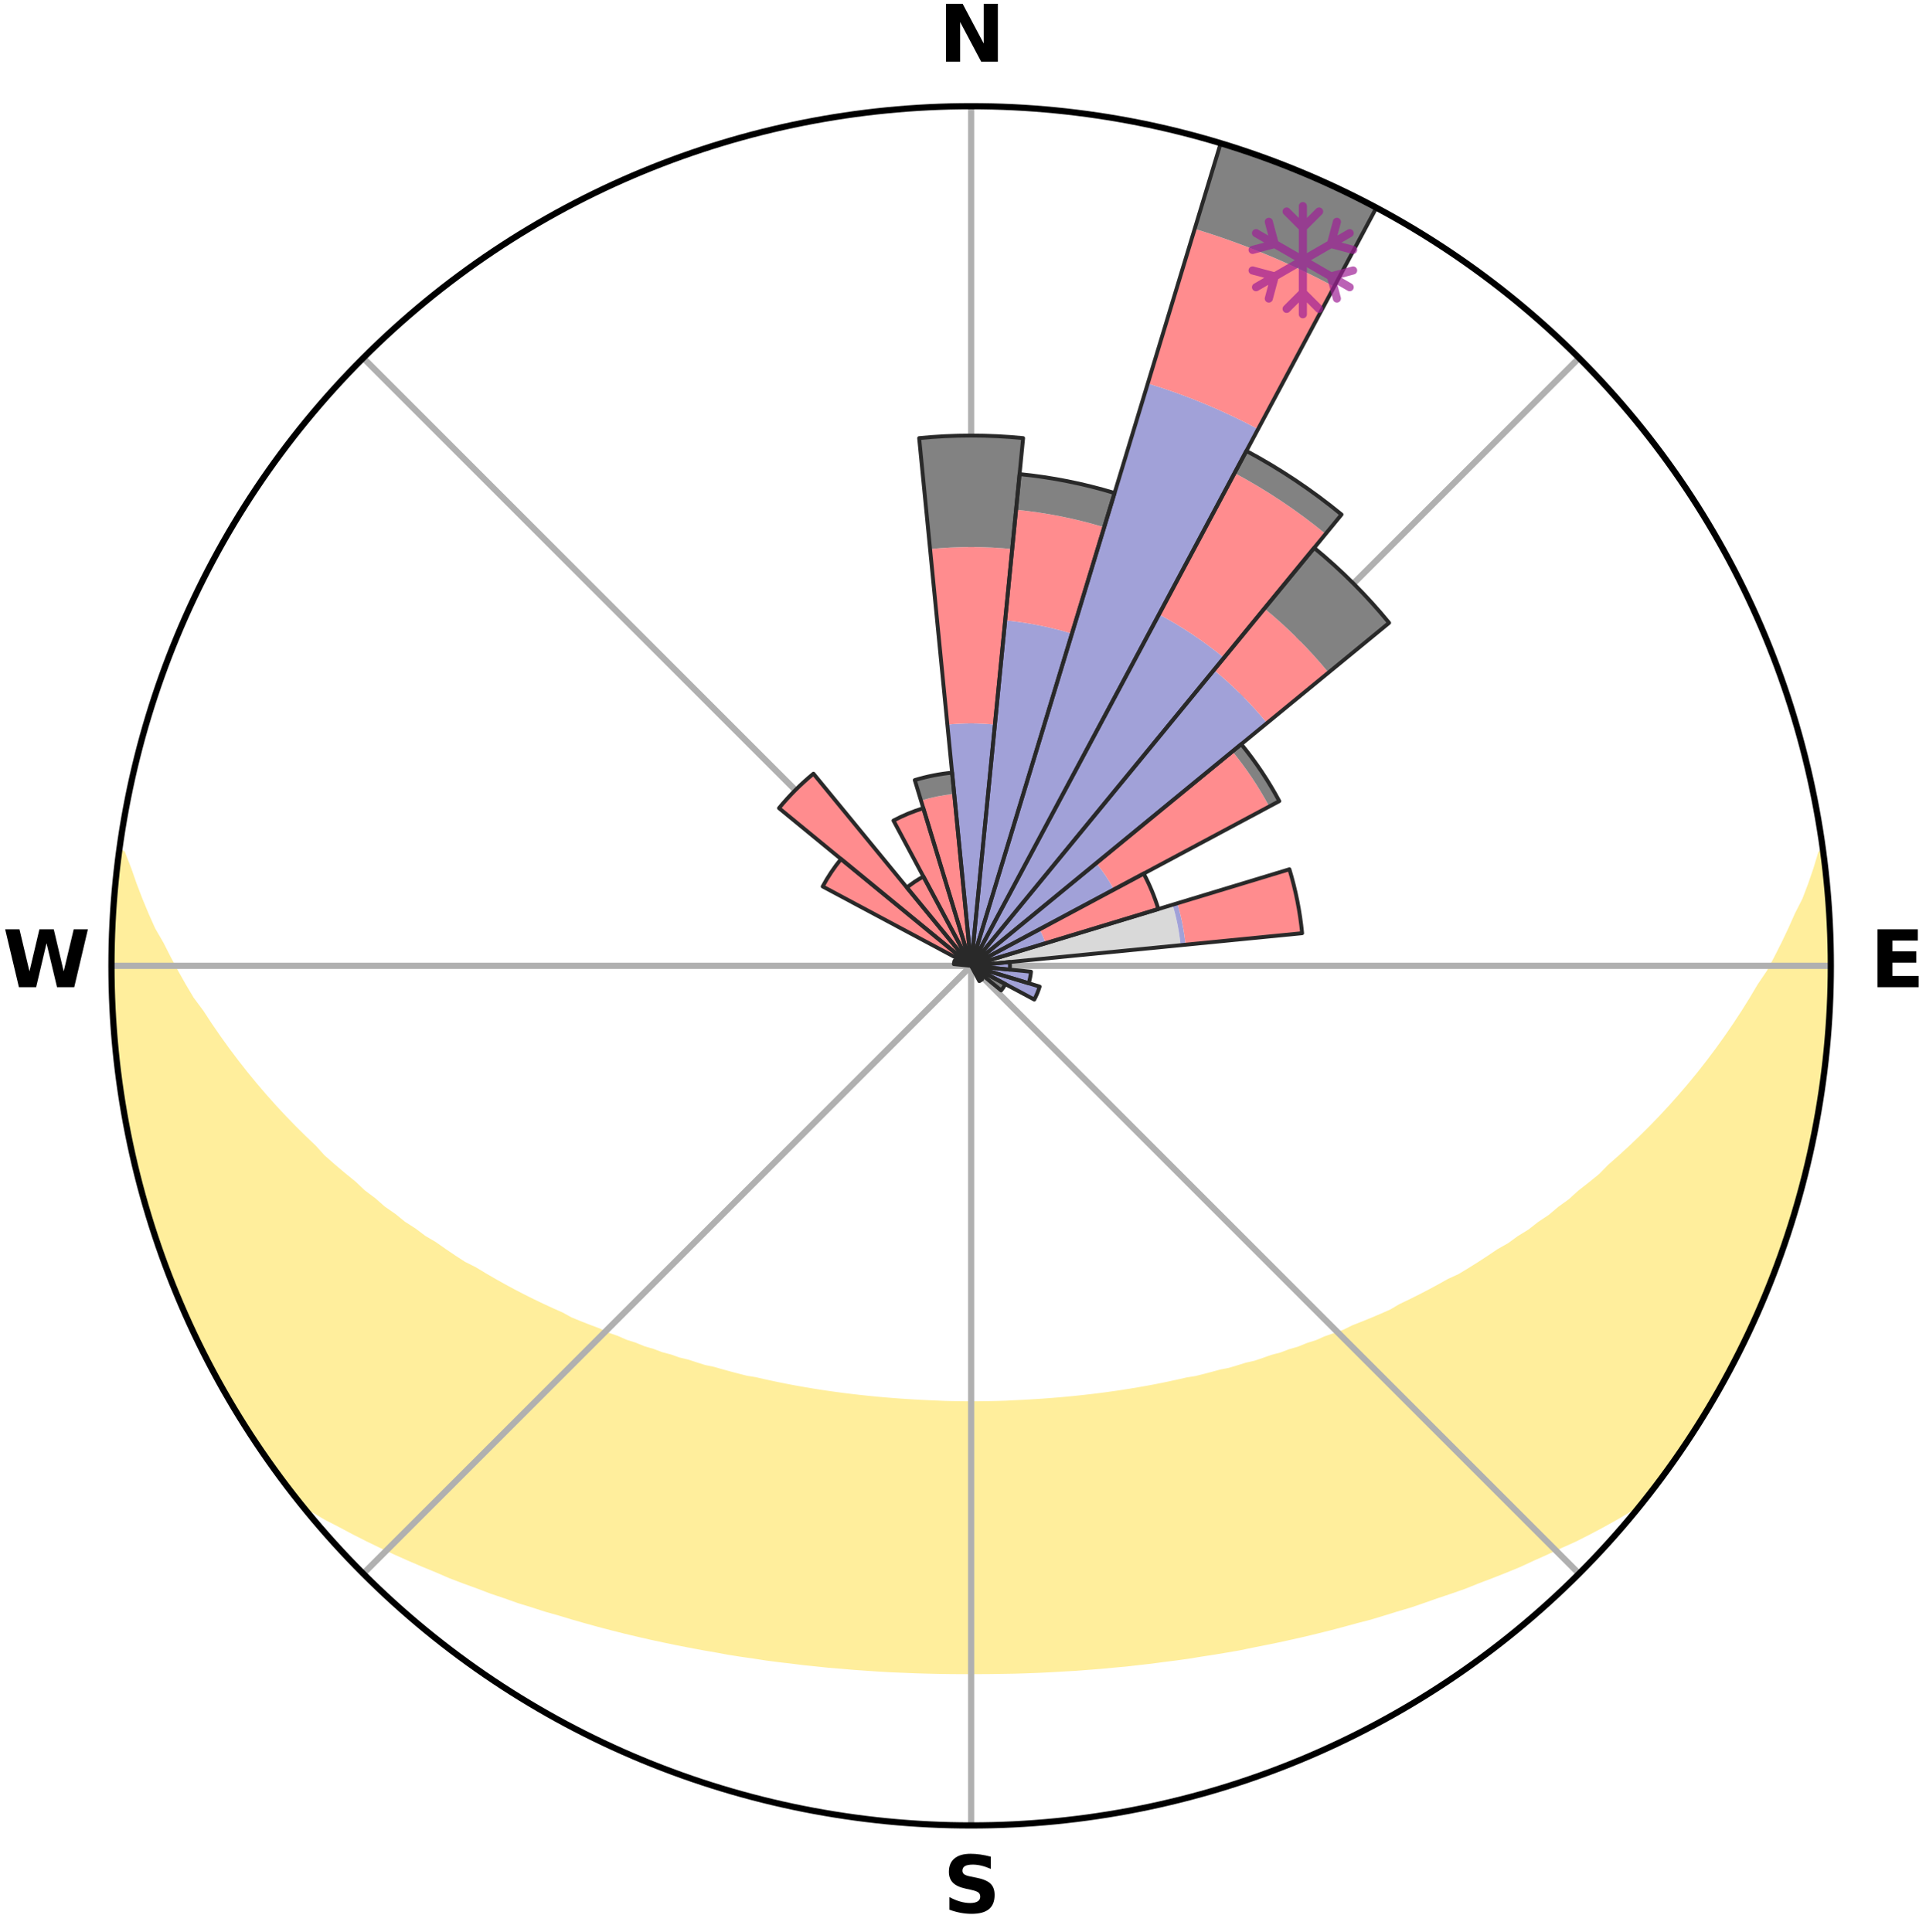 <?xml version="1.0" encoding="utf-8" standalone="no"?>
<!DOCTYPE svg PUBLIC "-//W3C//DTD SVG 1.1//EN"
  "http://www.w3.org/Graphics/SVG/1.1/DTD/svg11.dtd">
<svg xmlns:xlink="http://www.w3.org/1999/xlink" width="248.41pt" height="249.158pt" viewBox="0 0 248.41 249.158" xmlns="http://www.w3.org/2000/svg" version="1.1">
 <title>Ski Rose for Skiareál Novako</title>
 <defs>
  <style type="text/css">*{stroke-linejoin: round; stroke-linecap: butt}</style>
 </defs>
 <g id="figure_1">
  <g id="patch_1">
   <path d="M 0 249.158 
L 248.41 249.158 
L 248.41 0 
L 0 0 
z
" style="fill: #ffffff"/>
  </g>
  <g id="axes_1">
   <g id="patch_2">
    <path d="M 236.135 124.579 
C 236.135 110.018 233.267 95.599 227.695 82.147 
C 222.122 68.695 213.955 56.471 203.659 46.175 
C 193.363 35.879 181.139 27.711 167.687 22.139 
C 154.235 16.567 139.815 13.699 125.255 13.699 
C 110.694 13.699 96.275 16.567 82.823 22.139 
C 69.371 27.711 57.147 35.879 46.851 46.175 
C 36.555 56.471 28.387 68.695 22.815 82.147 
C 17.243 95.599 14.375 110.018 14.375 124.579 
C 14.375 139.14 17.243 153.559 22.815 167.011 
C 28.387 180.463 36.555 192.687 46.851 202.983 
C 57.147 213.279 69.371 221.447 82.823 227.019 
C 96.275 232.591 110.694 235.459 125.255 235.459 
C 139.815 235.459 154.235 232.591 167.687 227.019 
C 181.139 221.447 193.363 213.279 203.659 202.983 
C 213.955 192.687 222.122 180.463 227.695 167.011 
C 233.267 153.559 236.135 139.14 236.135 124.579 
M 125.255 124.579 
C 125.255 124.579 125.255 124.579 125.255 124.579 
C 125.255 124.579 125.255 124.579 125.255 124.579 
C 125.255 124.579 125.255 124.579 125.255 124.579 
C 125.255 124.579 125.255 124.579 125.255 124.579 
C 125.255 124.579 125.255 124.579 125.255 124.579 
C 125.255 124.579 125.255 124.579 125.255 124.579 
C 125.255 124.579 125.255 124.579 125.255 124.579 
C 125.255 124.579 125.255 124.579 125.255 124.579 
C 125.255 124.579 125.255 124.579 125.255 124.579 
C 125.255 124.579 125.255 124.579 125.255 124.579 
C 125.255 124.579 125.255 124.579 125.255 124.579 
C 125.255 124.579 125.255 124.579 125.255 124.579 
C 125.255 124.579 125.255 124.579 125.255 124.579 
C 125.255 124.579 125.255 124.579 125.255 124.579 
C 125.255 124.579 125.255 124.579 125.255 124.579 
C 125.255 124.579 125.255 124.579 125.255 124.579 
z
" style="fill: #ffffff"/>
   </g>
   <g id="PolyCollection_1">
    <defs>
     <path id="mb1d4ee02f1" d="M 235.146 -139.047 
L 234.981 -139.025 
L 234.369 -137.011 
L 233.686 -135.02 
L 232.94 -133.054 
L 231.952 -131.105 
L 231.103 -129.2 
L 230.211 -127.327 
L 229.281 -125.487 
L 228.315 -123.68 
L 227.121 -121.912 
L 226.088 -120.177 
L 225.026 -118.477 
L 223.934 -116.813 
L 222.816 -115.185 
L 221.672 -113.594 
L 220.504 -112.039 
L 219.313 -110.522 
L 218.1 -109.042 
L 216.867 -107.6 
L 215.615 -106.195 
L 214.345 -104.828 
L 213.059 -103.499 
L 211.757 -102.208 
L 210.442 -100.955 
L 209.114 -99.739 
L 207.775 -98.561 
L 206.601 -97.361 
L 205.24 -96.255 
L 203.872 -95.185 
L 202.666 -94.086 
L 201.283 -93.087 
L 200.06 -92.053 
L 198.666 -91.124 
L 197.43 -90.153 
L 196.03 -89.292 
L 194.784 -88.384 
L 193.382 -87.589 
L 192.13 -86.743 
L 190.875 -85.926 
L 189.618 -85.137 
L 188.359 -84.377 
L 186.963 -83.735 
L 185.706 -83.032 
L 184.45 -82.355 
L 183.196 -81.705 
L 181.943 -81.081 
L 180.693 -80.481 
L 179.563 -79.811 
L 178.317 -79.26 
L 177.075 -78.732 
L 175.839 -78.228 
L 174.607 -77.745 
L 173.481 -77.187 
L 172.259 -76.747 
L 171.044 -76.328 
L 169.925 -75.831 
L 168.72 -75.45 
L 167.607 -74.992 
L 166.415 -74.648 
L 165.308 -74.226 
L 164.13 -73.916 
L 163.031 -73.528 
L 161.934 -73.157 
L 160.777 -72.894 
L 159.689 -72.555 
L 158.604 -72.232 
L 157.469 -72.01 
L 156.394 -71.715 
L 155.323 -71.434 
L 154.255 -71.168 
L 153.15 -70.994 
L 152.092 -70.752 
L 151.039 -70.522 
L 149.989 -70.304 
L 148.944 -70.098 
L 147.902 -69.904 
L 146.864 -69.721 
L 145.83 -69.548 
L 144.8 -69.386 
L 143.773 -69.234 
L 142.75 -69.091 
L 141.73 -68.958 
L 140.714 -68.834 
L 139.701 -68.719 
L 138.691 -68.612 
L 137.684 -68.514 
L 136.68 -68.424 
L 135.678 -68.341 
L 134.678 -68.266 
L 133.681 -68.198 
L 132.685 -68.138 
L 131.692 -68.085 
L 130.699 -68.038 
L 129.709 -67.984 
L 128.718 -67.955 
L 127.728 -67.933 
L 126.739 -67.917 
L 125.749 -67.907 
L 124.76 -67.908 
L 123.771 -67.918 
L 122.782 -67.936 
L 121.792 -67.96 
L 120.802 -68.005 
L 119.811 -68.046 
L 118.819 -68.094 
L 117.826 -68.149 
L 116.831 -68.211 
L 115.834 -68.28 
L 114.835 -68.356 
L 113.833 -68.44 
L 112.83 -68.532 
L 111.823 -68.632 
L 110.814 -68.74 
L 109.802 -68.857 
L 108.786 -68.982 
L 107.768 -69.117 
L 106.746 -69.26 
L 105.72 -69.414 
L 104.691 -69.577 
L 103.658 -69.751 
L 102.621 -69.936 
L 101.58 -70.131 
L 100.536 -70.338 
L 99.487 -70.556 
L 98.435 -70.787 
L 97.379 -71.03 
L 96.275 -71.205 
L 95.209 -71.473 
L 94.139 -71.755 
L 93.065 -72.051 
L 91.988 -72.361 
L 90.849 -72.597 
L 89.762 -72.937 
L 88.673 -73.293 
L 87.512 -73.572 
L 86.414 -73.96 
L 85.238 -74.271 
L 84.132 -74.694 
L 82.943 -75.038 
L 81.831 -75.497 
L 80.629 -75.878 
L 79.511 -76.375 
L 78.298 -76.795 
L 77.176 -77.333 
L 75.953 -77.794 
L 74.724 -78.276 
L 73.489 -78.781 
L 72.362 -79.405 
L 71.122 -79.955 
L 69.877 -80.53 
L 68.63 -81.129 
L 67.379 -81.753 
L 66.127 -82.403 
L 64.873 -83.08 
L 63.618 -83.783 
L 62.364 -84.513 
L 61.11 -85.271 
L 59.713 -85.972 
L 58.46 -86.788 
L 57.21 -87.634 
L 55.964 -88.509 
L 54.567 -89.335 
L 53.329 -90.272 
L 51.935 -91.166 
L 50.709 -92.165 
L 49.324 -93.127 
L 48.112 -94.192 
L 46.739 -95.223 
L 45.547 -96.353 
L 44.191 -97.455 
L 42.844 -98.595 
L 41.507 -99.772 
L 40.363 -101.036 
L 39.051 -102.285 
L 37.754 -103.572 
L 36.472 -104.896 
L 35.206 -106.258 
L 33.958 -107.658 
L 32.728 -109.095 
L 31.519 -110.57 
L 30.331 -112.082 
L 29.166 -113.631 
L 28.025 -115.217 
L 26.909 -116.839 
L 25.821 -118.497 
L 24.567 -120.183 
L 23.537 -121.915 
L 22.538 -123.683 
L 21.573 -125.484 
L 20.644 -127.318 
L 19.562 -129.194 
L 18.713 -131.095 
L 17.911 -133.027 
L 17.159 -134.987 
L 16.467 -136.974 
L 15.677 -139.005 
L 15.347 -139.049 
L 15.347 -139.049 
L 15.178 -137.121 
L 14.943 -135.201 
L 14.741 -133.277 
L 14.673 -131.343 
L 14.536 -129.413 
L 14.433 -127.481 
L 14.464 -125.546 
L 14.425 -123.612 
L 14.419 -121.677 
L 14.548 -119.746 
L 14.606 -117.811 
L 14.801 -115.886 
L 14.923 -113.955 
L 15.183 -112.038 
L 15.367 -110.112 
L 15.745 -108.213 
L 15.937 -106.286 
L 16.264 -104.379 
L 16.682 -102.49 
L 17.019 -100.584 
L 17.5 -98.709 
L 18.013 -96.844 
L 18.444 -94.958 
L 18.947 -93.089 
L 19.553 -91.251 
L 20.189 -89.425 
L 20.745 -87.57 
L 21.479 -85.779 
L 22.098 -83.944 
L 22.891 -82.179 
L 23.573 -80.366 
L 24.426 -78.629 
L 25.207 -76.858 
L 26.088 -75.136 
L 26.937 -73.398 
L 27.881 -71.709 
L 28.764 -69.987 
L 29.725 -68.308 
L 30.732 -66.655 
L 31.786 -65.033 
L 32.832 -63.406 
L 33.889 -61.785 
L 35 -60.201 
L 36.142 -58.639 
L 37.294 -57.084 
L 38.638 -55.681 
L 40.368 -54.604 
L 42.118 -53.574 
L 43.938 -52.636 
L 45.714 -51.693 
L 47.497 -50.789 
L 49.284 -49.922 
L 51.072 -49.09 
L 52.861 -48.292 
L 54.649 -47.527 
L 56.435 -46.792 
L 58.174 -46.038 
L 59.954 -45.363 
L 61.73 -44.717 
L 63.466 -44.054 
L 65.232 -43.463 
L 66.957 -42.848 
L 68.712 -42.308 
L 70.432 -41.75 
L 72.174 -41.259 
L 73.88 -40.743 
L 75.585 -40.257 
L 77.282 -39.787 
L 78.977 -39.346 
L 80.663 -38.92 
L 82.348 -38.521 
L 84.023 -38.136 
L 85.697 -37.777 
L 87.361 -37.43 
L 89.024 -37.109 
L 90.677 -36.799 
L 92.329 -36.514 
L 93.962 -36.21 
L 95.601 -35.952 
L 97.237 -35.717 
L 98.859 -35.467 
L 100.483 -35.256 
L 102.106 -35.068 
L 103.717 -34.867 
L 105.329 -34.701 
L 106.935 -34.532 
L 108.541 -34.402 
L 110.141 -34.264 
L 111.74 -34.152 
L 113.336 -34.044 
L 114.929 -33.951 
L 116.522 -33.887 
L 118.112 -33.823 
L 119.701 -33.776 
L 121.289 -33.74 
L 122.876 -33.718 
L 124.462 -33.714 
L 126.048 -33.713 
L 127.634 -33.723 
L 129.221 -33.746 
L 130.809 -33.772 
L 132.398 -33.822 
L 133.988 -33.881 
L 135.58 -33.96 
L 137.173 -34.054 
L 138.771 -34.144 
L 140.368 -34.267 
L 141.97 -34.391 
L 143.573 -34.545 
L 145.183 -34.689 
L 146.791 -34.873 
L 148.408 -35.054 
L 150.022 -35.271 
L 151.649 -35.474 
L 153.278 -35.701 
L 154.903 -35.969 
L 156.545 -36.22 
L 158.188 -36.495 
L 159.84 -36.779 
L 161.481 -37.121 
L 163.14 -37.45 
L 164.807 -37.789 
L 166.477 -38.156 
L 168.155 -38.534 
L 169.836 -38.94 
L 171.525 -39.36 
L 173.216 -39.809 
L 174.916 -40.272 
L 176.645 -40.718 
L 178.352 -41.234 
L 180.067 -41.766 
L 181.816 -42.282 
L 183.537 -42.871 
L 185.265 -43.48 
L 187.031 -44.071 
L 188.802 -44.69 
L 190.536 -45.387 
L 192.315 -46.061 
L 194.099 -46.765 
L 195.885 -47.499 
L 197.631 -48.31 
L 199.42 -49.109 
L 201.208 -49.94 
L 203.041 -50.763 
L 204.825 -51.667 
L 206.601 -52.61 
L 208.367 -53.595 
L 210.117 -54.624 
L 211.902 -55.657 
L 213.22 -57.081 
L 214.386 -58.626 
L 215.517 -60.196 
L 216.629 -61.779 
L 217.709 -63.385 
L 218.674 -65.064 
L 219.698 -66.704 
L 220.783 -68.309 
L 221.703 -70.012 
L 222.658 -71.693 
L 223.599 -73.385 
L 224.426 -75.134 
L 225.262 -76.878 
L 226.136 -78.605 
L 226.932 -80.368 
L 227.628 -82.175 
L 228.389 -83.954 
L 228.998 -85.791 
L 229.71 -87.59 
L 230.378 -89.406 
L 231.002 -91.237 
L 231.43 -93.128 
L 231.967 -94.985 
L 232.469 -96.852 
L 232.932 -98.728 
L 233.353 -100.614 
L 233.906 -102.474 
L 234.25 -104.378 
L 234.57 -106.286 
L 234.837 -108.202 
L 235.063 -110.123 
L 235.415 -112.028 
L 235.591 -113.955 
L 235.703 -115.887 
L 235.809 -117.817 
L 236.016 -119.743 
L 236.019 -121.679 
L 236.02 -123.612 
L 236.12 -125.547 
L 236.053 -127.48 
L 235.918 -129.411 
L 235.916 -131.347 
L 235.747 -133.275 
L 235.513 -135.196 
L 235.413 -137.13 
L 235.146 -139.047 
z
" style="stroke: #ffee9c"/>
    </defs>
    <g clip-path="url(#p6e543ac530)">
     <use xlink:href="#mb1d4ee02f1" x="0" y="249.158" style="fill: #ffee9c; stroke: #ffee9c"/>
    </g>
   </g>
   <g id="matplotlib.axis_1">
    <g id="xtick_1">
     <g id="line2d_1">
      <path d="M 125.255 124.579 
L 125.255 13.699 
" clip-path="url(#p6e543ac530)" style="fill: none; stroke: #b0b0b0; stroke-width: 0.8; stroke-linecap: square"/>
     </g>
     <g id="text_1">
      <!-- N -->
      <g transform="translate(121.07 7.958) scale(0.1 -0.1)">
       <defs>
        <path id="DejaVuSans-Bold-4e" d="M 588 4666 
L 1931 4666 
L 3628 1466 
L 3628 4666 
L 4769 4666 
L 4769 0 
L 3425 0 
L 1728 3200 
L 1728 0 
L 588 0 
L 588 4666 
z
" transform="scale(0.016)"/>
       </defs>
       <use xlink:href="#DejaVuSans-Bold-4e"/>
      </g>
     </g>
    </g>
    <g id="xtick_2">
     <g id="line2d_2">
      <path d="M 125.255 124.579 
L 203.659 46.175 
" clip-path="url(#p6e543ac530)" style="fill: none; stroke: #b0b0b0; stroke-width: 0.8; stroke-linecap: square"/>
     </g>
    </g>
    <g id="xtick_3">
     <g id="line2d_3">
      <path d="M 125.255 124.579 
L 236.135 124.579 
" clip-path="url(#p6e543ac530)" style="fill: none; stroke: #b0b0b0; stroke-width: 0.8; stroke-linecap: square"/>
     </g>
     <g id="text_2">
      <!-- E -->
      <g transform="translate(241.219 127.338) scale(0.1 -0.1)">
       <defs>
        <path id="DejaVuSans-Bold-45" d="M 588 4666 
L 3834 4666 
L 3834 3756 
L 1791 3756 
L 1791 2888 
L 3713 2888 
L 3713 1978 
L 1791 1978 
L 1791 909 
L 3903 909 
L 3903 0 
L 588 0 
L 588 4666 
z
" transform="scale(0.016)"/>
       </defs>
       <use xlink:href="#DejaVuSans-Bold-45"/>
      </g>
     </g>
    </g>
    <g id="xtick_4">
     <g id="line2d_4">
      <path d="M 125.255 124.579 
L 203.659 202.983 
" clip-path="url(#p6e543ac530)" style="fill: none; stroke: #b0b0b0; stroke-width: 0.8; stroke-linecap: square"/>
     </g>
    </g>
    <g id="xtick_5">
     <g id="line2d_5">
      <path d="M 125.255 124.579 
L 125.255 235.459 
" clip-path="url(#p6e543ac530)" style="fill: none; stroke: #b0b0b0; stroke-width: 0.8; stroke-linecap: square"/>
     </g>
     <g id="text_3">
      <!-- S -->
      <g transform="translate(121.654 246.718) scale(0.1 -0.1)">
       <defs>
        <path id="DejaVuSans-Bold-53" d="M 3834 4519 
L 3834 3531 
Q 3450 3703 3084 3790 
Q 2719 3878 2394 3878 
Q 1963 3878 1756 3759 
Q 1550 3641 1550 3391 
Q 1550 3203 1689 3098 
Q 1828 2994 2194 2919 
L 2706 2816 
Q 3484 2659 3812 2340 
Q 4141 2022 4141 1434 
Q 4141 663 3683 286 
Q 3225 -91 2284 -91 
Q 1841 -91 1394 -6 
Q 947 78 500 244 
L 500 1259 
Q 947 1022 1364 901 
Q 1781 781 2169 781 
Q 2563 781 2772 912 
Q 2981 1044 2981 1288 
Q 2981 1506 2839 1625 
Q 2697 1744 2272 1838 
L 1806 1941 
Q 1106 2091 782 2419 
Q 459 2747 459 3303 
Q 459 4000 909 4375 
Q 1359 4750 2203 4750 
Q 2588 4750 2994 4692 
Q 3400 4634 3834 4519 
z
" transform="scale(0.016)"/>
       </defs>
       <use xlink:href="#DejaVuSans-Bold-53"/>
      </g>
     </g>
    </g>
    <g id="xtick_6">
     <g id="line2d_6">
      <path d="M 125.255 124.579 
L 46.851 202.983 
" clip-path="url(#p6e543ac530)" style="fill: none; stroke: #b0b0b0; stroke-width: 0.8; stroke-linecap: square"/>
     </g>
    </g>
    <g id="xtick_7">
     <g id="line2d_7">
      <path d="M 125.255 124.579 
L 14.375 124.579 
" clip-path="url(#p6e543ac530)" style="fill: none; stroke: #b0b0b0; stroke-width: 0.8; stroke-linecap: square"/>
     </g>
     <g id="text_4">
      <!-- W -->
      <g transform="translate(0.36 127.338) scale(0.1 -0.1)">
       <defs>
        <path id="DejaVuSans-Bold-57" d="M 191 4666 
L 1344 4666 
L 2150 1275 
L 2950 4666 
L 4109 4666 
L 4909 1275 
L 5716 4666 
L 6859 4666 
L 5759 0 
L 4372 0 
L 3525 3547 
L 2688 0 
L 1300 0 
L 191 4666 
z
" transform="scale(0.016)"/>
       </defs>
       <use xlink:href="#DejaVuSans-Bold-57"/>
      </g>
     </g>
    </g>
    <g id="xtick_8">
     <g id="line2d_8">
      <path d="M 125.255 124.579 
L 46.851 46.175 
" clip-path="url(#p6e543ac530)" style="fill: none; stroke: #b0b0b0; stroke-width: 0.8; stroke-linecap: square"/>
     </g>
    </g>
   </g>
   <g id="matplotlib.axis_2"/>
   <g id="patch_3">
    <path d="M 125.255 124.579 
C 125.255 124.579 125.255 124.579 125.255 124.579 
C 125.255 124.579 125.255 124.579 125.255 124.579 
L 125.255 124.579 
C 125.255 124.579 125.255 124.579 125.255 124.579 
C 125.255 124.579 125.255 124.579 125.255 124.579 
z
" clip-path="url(#p6e543ac530)" style="fill: #d9d9d9"/>
   </g>
   <g id="patch_4">
    <path d="M 125.255 124.579 
C 125.255 124.579 125.255 124.579 125.255 124.579 
C 125.255 124.579 125.255 124.579 125.255 124.579 
L 125.255 124.579 
C 125.255 124.579 125.255 124.579 125.255 124.579 
C 125.255 124.579 125.255 124.579 125.255 124.579 
z
" clip-path="url(#p6e543ac530)" style="fill: #d9d9d9"/>
   </g>
   <g id="patch_5">
    <path d="M 125.255 124.579 
C 125.255 124.579 125.255 124.579 125.255 124.579 
C 125.255 124.579 125.255 124.579 125.255 124.579 
L 125.255 124.579 
C 125.255 124.579 125.255 124.579 125.255 124.579 
C 125.255 124.579 125.255 124.579 125.255 124.579 
z
" clip-path="url(#p6e543ac530)" style="fill: #d9d9d9"/>
   </g>
   <g id="patch_6">
    <path d="M 125.255 124.579 
C 125.255 124.579 125.255 124.579 125.255 124.579 
C 125.255 124.579 125.255 124.579 125.255 124.579 
L 125.255 124.579 
C 125.255 124.579 125.255 124.579 125.255 124.579 
C 125.255 124.579 125.255 124.579 125.255 124.579 
z
" clip-path="url(#p6e543ac530)" style="fill: #d9d9d9"/>
   </g>
   <g id="patch_7">
    <path d="M 125.255 124.579 
C 125.255 124.579 125.255 124.579 125.255 124.579 
C 125.255 124.579 125.255 124.579 125.255 124.579 
L 125.255 124.579 
C 125.255 124.579 125.255 124.579 125.255 124.579 
C 125.255 124.579 125.255 124.579 125.255 124.579 
z
" clip-path="url(#p6e543ac530)" style="fill: #d9d9d9"/>
   </g>
   <g id="patch_8">
    <path d="M 125.255 124.579 
C 125.255 124.579 125.255 124.579 125.255 124.579 
C 125.255 124.579 125.255 124.579 125.255 124.579 
L 125.255 124.579 
C 125.255 124.579 125.255 124.579 125.255 124.579 
C 125.255 124.579 125.255 124.579 125.255 124.579 
z
" clip-path="url(#p6e543ac530)" style="fill: #d9d9d9"/>
   </g>
   <g id="patch_9">
    <path d="M 125.255 124.579 
C 125.255 124.579 125.255 124.579 125.255 124.579 
C 125.255 124.579 125.255 124.579 125.255 124.579 
L 125.255 124.579 
C 125.255 124.579 125.255 124.579 125.255 124.579 
C 125.255 124.579 125.255 124.579 125.255 124.579 
z
" clip-path="url(#p6e543ac530)" style="fill: #d9d9d9"/>
   </g>
   <g id="patch_10">
    <path d="M 125.255 124.579 
C 125.255 124.579 125.255 124.579 125.255 124.579 
C 125.255 124.579 125.255 124.579 125.255 124.579 
L 152.273 121.918 
C 152.186 121.034 152.055 120.154 151.882 119.283 
C 151.709 118.411 151.493 117.549 151.235 116.698 
z
" clip-path="url(#p6e543ac530)" style="fill: #d9d9d9"/>
   </g>
   <g id="patch_11">
    <path d="M 125.255 124.579 
C 125.255 124.579 125.255 124.579 125.255 124.579 
C 125.255 124.579 125.255 124.579 125.255 124.579 
L 125.255 124.579 
C 125.255 124.579 125.255 124.579 125.255 124.579 
C 125.255 124.579 125.255 124.579 125.255 124.579 
z
" clip-path="url(#p6e543ac530)" style="fill: #d9d9d9"/>
   </g>
   <g id="patch_12">
    <path d="M 125.255 124.579 
C 125.255 124.579 125.255 124.579 125.255 124.579 
C 125.255 124.579 125.255 124.579 125.255 124.579 
L 125.255 124.579 
C 125.255 124.579 125.255 124.579 125.255 124.579 
C 125.255 124.579 125.255 124.579 125.255 124.579 
z
" clip-path="url(#p6e543ac530)" style="fill: #d9d9d9"/>
   </g>
   <g id="patch_13">
    <path d="M 125.255 124.579 
C 125.255 124.579 125.255 124.579 125.255 124.579 
C 125.255 124.579 125.255 124.579 125.255 124.579 
L 125.255 124.579 
C 125.255 124.579 125.255 124.579 125.255 124.579 
C 125.255 124.579 125.255 124.579 125.255 124.579 
z
" clip-path="url(#p6e543ac530)" style="fill: #d9d9d9"/>
   </g>
   <g id="patch_14">
    <path d="M 125.255 124.579 
C 125.255 124.579 125.255 124.579 125.255 124.579 
C 125.255 124.579 125.255 124.579 125.255 124.579 
L 125.255 124.579 
C 125.255 124.579 125.255 124.579 125.255 124.579 
C 125.255 124.579 125.255 124.579 125.255 124.579 
z
" clip-path="url(#p6e543ac530)" style="fill: #d9d9d9"/>
   </g>
   <g id="patch_15">
    <path d="M 125.255 124.579 
C 125.255 124.579 125.255 124.579 125.255 124.579 
C 125.255 124.579 125.255 124.579 125.255 124.579 
L 125.255 124.579 
C 125.255 124.579 125.255 124.579 125.255 124.579 
C 125.255 124.579 125.255 124.579 125.255 124.579 
z
" clip-path="url(#p6e543ac530)" style="fill: #d9d9d9"/>
   </g>
   <g id="patch_16">
    <path d="M 125.255 124.579 
C 125.255 124.579 125.255 124.579 125.255 124.579 
C 125.255 124.579 125.255 124.579 125.255 124.579 
L 125.255 124.579 
C 125.255 124.579 125.255 124.579 125.255 124.579 
C 125.255 124.579 125.255 124.579 125.255 124.579 
z
" clip-path="url(#p6e543ac530)" style="fill: #d9d9d9"/>
   </g>
   <g id="patch_17">
    <path d="M 125.255 124.579 
C 125.255 124.579 125.255 124.579 125.255 124.579 
C 125.255 124.579 125.255 124.579 125.255 124.579 
L 125.255 124.579 
C 125.255 124.579 125.255 124.579 125.255 124.579 
C 125.255 124.579 125.255 124.579 125.255 124.579 
z
" clip-path="url(#p6e543ac530)" style="fill: #d9d9d9"/>
   </g>
   <g id="patch_18">
    <path d="M 125.255 124.579 
C 125.255 124.579 125.255 124.579 125.255 124.579 
C 125.255 124.579 125.255 124.579 125.255 124.579 
L 125.255 124.579 
C 125.255 124.579 125.255 124.579 125.255 124.579 
C 125.255 124.579 125.255 124.579 125.255 124.579 
z
" clip-path="url(#p6e543ac530)" style="fill: #d9d9d9"/>
   </g>
   <g id="patch_19">
    <path d="M 125.255 124.579 
C 125.255 124.579 125.255 124.579 125.255 124.579 
C 125.255 124.579 125.255 124.579 125.255 124.579 
L 125.255 124.579 
C 125.255 124.579 125.255 124.579 125.255 124.579 
C 125.255 124.579 125.255 124.579 125.255 124.579 
z
" clip-path="url(#p6e543ac530)" style="fill: #d9d9d9"/>
   </g>
   <g id="patch_20">
    <path d="M 125.255 124.579 
C 125.255 124.579 125.255 124.579 125.255 124.579 
C 125.255 124.579 125.255 124.579 125.255 124.579 
L 125.255 124.579 
C 125.255 124.579 125.255 124.579 125.255 124.579 
C 125.255 124.579 125.255 124.579 125.255 124.579 
z
" clip-path="url(#p6e543ac530)" style="fill: #d9d9d9"/>
   </g>
   <g id="patch_21">
    <path d="M 125.255 124.579 
C 125.255 124.579 125.255 124.579 125.255 124.579 
C 125.255 124.579 125.255 124.579 125.255 124.579 
L 125.255 124.579 
C 125.255 124.579 125.255 124.579 125.255 124.579 
C 125.255 124.579 125.255 124.579 125.255 124.579 
z
" clip-path="url(#p6e543ac530)" style="fill: #d9d9d9"/>
   </g>
   <g id="patch_22">
    <path d="M 125.255 124.579 
C 125.255 124.579 125.255 124.579 125.255 124.579 
C 125.255 124.579 125.255 124.579 125.255 124.579 
L 125.255 124.579 
C 125.255 124.579 125.255 124.579 125.255 124.579 
C 125.255 124.579 125.255 124.579 125.255 124.579 
z
" clip-path="url(#p6e543ac530)" style="fill: #d9d9d9"/>
   </g>
   <g id="patch_23">
    <path d="M 125.255 124.579 
C 125.255 124.579 125.255 124.579 125.255 124.579 
C 125.255 124.579 125.255 124.579 125.255 124.579 
L 125.255 124.579 
C 125.255 124.579 125.255 124.579 125.255 124.579 
C 125.255 124.579 125.255 124.579 125.255 124.579 
z
" clip-path="url(#p6e543ac530)" style="fill: #d9d9d9"/>
   </g>
   <g id="patch_24">
    <path d="M 125.255 124.579 
C 125.255 124.579 125.255 124.579 125.255 124.579 
C 125.255 124.579 125.255 124.579 125.255 124.579 
L 125.255 124.579 
C 125.255 124.579 125.255 124.579 125.255 124.579 
C 125.255 124.579 125.255 124.579 125.255 124.579 
z
" clip-path="url(#p6e543ac530)" style="fill: #d9d9d9"/>
   </g>
   <g id="patch_25">
    <path d="M 125.255 124.579 
C 125.255 124.579 125.255 124.579 125.255 124.579 
C 125.255 124.579 125.255 124.579 125.255 124.579 
L 125.255 124.579 
C 125.255 124.579 125.255 124.579 125.255 124.579 
C 125.255 124.579 125.255 124.579 125.255 124.579 
z
" clip-path="url(#p6e543ac530)" style="fill: #d9d9d9"/>
   </g>
   <g id="patch_26">
    <path d="M 125.255 124.579 
C 125.255 124.579 125.255 124.579 125.255 124.579 
C 125.255 124.579 125.255 124.579 125.255 124.579 
L 125.255 124.579 
C 125.255 124.579 125.255 124.579 125.255 124.579 
C 125.255 124.579 125.255 124.579 125.255 124.579 
z
" clip-path="url(#p6e543ac530)" style="fill: #d9d9d9"/>
   </g>
   <g id="patch_27">
    <path d="M 125.255 124.579 
C 125.255 124.579 125.255 124.579 125.255 124.579 
C 125.255 124.579 125.255 124.579 125.255 124.579 
L 125.255 124.579 
C 125.255 124.579 125.255 124.579 125.255 124.579 
C 125.255 124.579 125.255 124.579 125.255 124.579 
z
" clip-path="url(#p6e543ac530)" style="fill: #d9d9d9"/>
   </g>
   <g id="patch_28">
    <path d="M 125.255 124.579 
C 125.255 124.579 125.255 124.579 125.255 124.579 
C 125.255 124.579 125.255 124.579 125.255 124.579 
L 125.255 124.579 
C 125.255 124.579 125.255 124.579 125.255 124.579 
C 125.255 124.579 125.255 124.579 125.255 124.579 
z
" clip-path="url(#p6e543ac530)" style="fill: #d9d9d9"/>
   </g>
   <g id="patch_29">
    <path d="M 125.255 124.579 
C 125.255 124.579 125.255 124.579 125.255 124.579 
C 125.255 124.579 125.255 124.579 125.255 124.579 
L 125.255 124.579 
C 125.255 124.579 125.255 124.579 125.255 124.579 
C 125.255 124.579 125.255 124.579 125.255 124.579 
z
" clip-path="url(#p6e543ac530)" style="fill: #d9d9d9"/>
   </g>
   <g id="patch_30">
    <path d="M 125.255 124.579 
C 125.255 124.579 125.255 124.579 125.255 124.579 
C 125.255 124.579 125.255 124.579 125.255 124.579 
L 125.255 124.579 
C 125.255 124.579 125.255 124.579 125.255 124.579 
C 125.255 124.579 125.255 124.579 125.255 124.579 
z
" clip-path="url(#p6e543ac530)" style="fill: #d9d9d9"/>
   </g>
   <g id="patch_31">
    <path d="M 125.255 124.579 
C 125.255 124.579 125.255 124.579 125.255 124.579 
C 125.255 124.579 125.255 124.579 125.255 124.579 
L 125.255 124.579 
C 125.255 124.579 125.255 124.579 125.255 124.579 
C 125.255 124.579 125.255 124.579 125.255 124.579 
z
" clip-path="url(#p6e543ac530)" style="fill: #d9d9d9"/>
   </g>
   <g id="patch_32">
    <path d="M 125.255 124.579 
C 125.255 124.579 125.255 124.579 125.255 124.579 
C 125.255 124.579 125.255 124.579 125.255 124.579 
L 125.255 124.579 
C 125.255 124.579 125.255 124.579 125.255 124.579 
C 125.255 124.579 125.255 124.579 125.255 124.579 
z
" clip-path="url(#p6e543ac530)" style="fill: #d9d9d9"/>
   </g>
   <g id="patch_33">
    <path d="M 125.255 124.579 
C 125.255 124.579 125.255 124.579 125.255 124.579 
C 125.255 124.579 125.255 124.579 125.255 124.579 
L 125.255 124.579 
C 125.255 124.579 125.255 124.579 125.255 124.579 
C 125.255 124.579 125.255 124.579 125.255 124.579 
z
" clip-path="url(#p6e543ac530)" style="fill: #d9d9d9"/>
   </g>
   <g id="patch_34">
    <path d="M 125.255 124.579 
C 125.255 124.579 125.255 124.579 125.255 124.579 
C 125.255 124.579 125.255 124.579 125.255 124.579 
L 125.255 124.579 
C 125.255 124.579 125.255 124.579 125.255 124.579 
C 125.255 124.579 125.255 124.579 125.255 124.579 
z
" clip-path="url(#p6e543ac530)" style="fill: #d9d9d9"/>
   </g>
   <g id="patch_35">
    <path d="M 125.255 124.579 
C 125.255 124.579 125.255 124.579 125.255 124.579 
C 125.255 124.579 125.255 124.579 125.255 124.579 
L 128.32 93.461 
C 127.301 93.361 126.278 93.31 125.255 93.31 
C 124.231 93.31 123.209 93.361 122.19 93.461 
z
" clip-path="url(#p6e543ac530)" style="fill: #a1a1d8"/>
   </g>
   <g id="patch_36">
    <path d="M 125.255 124.579 
C 125.255 124.579 125.255 124.579 125.255 124.579 
C 125.255 124.579 125.255 124.579 125.255 124.579 
L 138.255 81.723 
C 136.852 81.298 135.429 80.942 133.992 80.656 
C 132.554 80.37 131.103 80.154 129.644 80.011 
z
" clip-path="url(#p6e543ac530)" style="fill: #a1a1d8"/>
   </g>
   <g id="patch_37">
    <path d="M 125.255 124.579 
C 125.255 124.579 125.255 124.579 125.255 124.579 
C 125.255 124.579 125.255 124.579 125.255 124.579 
L 162.259 55.348 
C 159.993 54.137 157.669 53.038 155.295 52.055 
C 152.922 51.071 150.501 50.205 148.042 49.459 
z
" clip-path="url(#p6e543ac530)" style="fill: #a1a1d8"/>
   </g>
   <g id="patch_38">
    <path d="M 125.255 124.579 
C 125.255 124.579 125.255 124.579 125.255 124.579 
C 125.255 124.579 125.255 124.579 125.255 124.579 
L 157.865 84.843 
C 156.565 83.776 155.212 82.773 153.813 81.838 
C 152.414 80.903 150.97 80.038 149.487 79.245 
z
" clip-path="url(#p6e543ac530)" style="fill: #a1a1d8"/>
   </g>
   <g id="patch_39">
    <path d="M 125.255 124.579 
C 125.255 124.579 125.255 124.579 125.255 124.579 
C 125.255 124.579 125.255 124.579 125.255 124.579 
L 163.414 93.263 
C 162.389 92.014 161.303 90.816 160.161 89.673 
C 159.018 88.531 157.82 87.445 156.571 86.42 
z
" clip-path="url(#p6e543ac530)" style="fill: #a1a1d8"/>
   </g>
   <g id="patch_40">
    <path d="M 125.255 124.579 
C 125.255 124.579 125.255 124.579 125.255 124.579 
C 125.255 124.579 125.255 124.579 125.255 124.579 
L 143.675 114.734 
C 143.352 114.131 143.001 113.544 142.621 112.975 
C 142.241 112.407 141.834 111.858 141.4 111.329 
z
" clip-path="url(#p6e543ac530)" style="fill: #a1a1d8"/>
   </g>
   <g id="patch_41">
    <path d="M 125.255 124.579 
C 125.255 124.579 125.255 124.579 125.255 124.579 
C 125.255 124.579 125.255 124.579 125.255 124.579 
L 134.838 121.672 
C 134.743 121.358 134.632 121.05 134.507 120.747 
C 134.381 120.444 134.241 120.148 134.086 119.858 
z
" clip-path="url(#p6e543ac530)" style="fill: #a1a1d8"/>
   </g>
   <g id="patch_42">
    <path d="M 151.235 116.698 
C 151.493 117.549 151.709 118.411 151.882 119.283 
C 152.055 120.154 152.186 121.034 152.273 121.918 
L 152.909 121.855 
C 152.82 120.95 152.686 120.05 152.509 119.158 
C 152.331 118.266 152.11 117.383 151.846 116.513 
z
" clip-path="url(#p6e543ac530)" style="fill: #a1a1d8"/>
   </g>
   <g id="patch_43">
    <path d="M 125.255 124.579 
C 125.255 124.579 125.255 124.579 125.255 124.579 
C 125.255 124.579 125.255 124.579 125.255 124.579 
L 130.238 125.07 
C 130.254 124.907 130.262 124.743 130.262 124.579 
C 130.262 124.415 130.254 124.251 130.238 124.088 
z
" clip-path="url(#p6e543ac530)" style="fill: #a1a1d8"/>
   </g>
   <g id="patch_44">
    <path d="M 125.255 124.579 
C 125.255 124.579 125.255 124.579 125.255 124.579 
C 125.255 124.579 125.255 124.579 125.255 124.579 
L 132.678 126.831 
C 132.751 126.588 132.813 126.341 132.863 126.092 
C 132.912 125.843 132.949 125.592 132.974 125.339 
z
" clip-path="url(#p6e543ac530)" style="fill: #a1a1d8"/>
   </g>
   <g id="patch_45">
    <path d="M 125.255 124.579 
C 125.255 124.579 125.255 124.579 125.255 124.579 
C 125.255 124.579 125.255 124.579 125.255 124.579 
L 133.397 128.931 
C 133.54 128.665 133.669 128.391 133.785 128.112 
C 133.9 127.833 134.002 127.548 134.09 127.259 
z
" clip-path="url(#p6e543ac530)" style="fill: #a1a1d8"/>
   </g>
   <g id="patch_46">
    <path d="M 125.255 124.579 
C 125.255 124.579 125.255 124.579 125.255 124.579 
C 125.255 124.579 125.255 124.579 125.255 124.579 
L 125.255 124.579 
C 125.255 124.579 125.255 124.579 125.255 124.579 
C 125.255 124.579 125.255 124.579 125.255 124.579 
z
" clip-path="url(#p6e543ac530)" style="fill: #a1a1d8"/>
   </g>
   <g id="patch_47">
    <path d="M 125.255 124.579 
C 125.255 124.579 125.255 124.579 125.255 124.579 
C 125.255 124.579 125.255 124.579 125.255 124.579 
L 125.255 124.579 
C 125.255 124.579 125.255 124.579 125.255 124.579 
C 125.255 124.579 125.255 124.579 125.255 124.579 
z
" clip-path="url(#p6e543ac530)" style="fill: #a1a1d8"/>
   </g>
   <g id="patch_48">
    <path d="M 125.255 124.579 
C 125.255 124.579 125.255 124.579 125.255 124.579 
C 125.255 124.579 125.255 124.579 125.255 124.579 
L 125.255 124.579 
C 125.255 124.579 125.255 124.579 125.255 124.579 
C 125.255 124.579 125.255 124.579 125.255 124.579 
z
" clip-path="url(#p6e543ac530)" style="fill: #a1a1d8"/>
   </g>
   <g id="patch_49">
    <path d="M 125.255 124.579 
C 125.255 124.579 125.255 124.579 125.255 124.579 
C 125.255 124.579 125.255 124.579 125.255 124.579 
L 125.255 124.579 
C 125.255 124.579 125.255 124.579 125.255 124.579 
C 125.255 124.579 125.255 124.579 125.255 124.579 
z
" clip-path="url(#p6e543ac530)" style="fill: #a1a1d8"/>
   </g>
   <g id="patch_50">
    <path d="M 125.255 124.579 
C 125.255 124.579 125.255 124.579 125.255 124.579 
C 125.255 124.579 125.255 124.579 125.255 124.579 
L 125.255 124.579 
C 125.255 124.579 125.255 124.579 125.255 124.579 
C 125.255 124.579 125.255 124.579 125.255 124.579 
z
" clip-path="url(#p6e543ac530)" style="fill: #a1a1d8"/>
   </g>
   <g id="patch_51">
    <path d="M 125.255 124.579 
C 125.255 124.579 125.255 124.579 125.255 124.579 
C 125.255 124.579 125.255 124.579 125.255 124.579 
L 125.255 124.579 
C 125.255 124.579 125.255 124.579 125.255 124.579 
C 125.255 124.579 125.255 124.579 125.255 124.579 
z
" clip-path="url(#p6e543ac530)" style="fill: #a1a1d8"/>
   </g>
   <g id="patch_52">
    <path d="M 125.255 124.579 
C 125.255 124.579 125.255 124.579 125.255 124.579 
C 125.255 124.579 125.255 124.579 125.255 124.579 
L 125.255 124.579 
C 125.255 124.579 125.255 124.579 125.255 124.579 
C 125.255 124.579 125.255 124.579 125.255 124.579 
z
" clip-path="url(#p6e543ac530)" style="fill: #a1a1d8"/>
   </g>
   <g id="patch_53">
    <path d="M 125.255 124.579 
C 125.255 124.579 125.255 124.579 125.255 124.579 
C 125.255 124.579 125.255 124.579 125.255 124.579 
L 125.255 124.579 
C 125.255 124.579 125.255 124.579 125.255 124.579 
C 125.255 124.579 125.255 124.579 125.255 124.579 
z
" clip-path="url(#p6e543ac530)" style="fill: #a1a1d8"/>
   </g>
   <g id="patch_54">
    <path d="M 125.255 124.579 
C 125.255 124.579 125.255 124.579 125.255 124.579 
C 125.255 124.579 125.255 124.579 125.255 124.579 
L 125.255 124.579 
C 125.255 124.579 125.255 124.579 125.255 124.579 
C 125.255 124.579 125.255 124.579 125.255 124.579 
z
" clip-path="url(#p6e543ac530)" style="fill: #a1a1d8"/>
   </g>
   <g id="patch_55">
    <path d="M 125.255 124.579 
C 125.255 124.579 125.255 124.579 125.255 124.579 
C 125.255 124.579 125.255 124.579 125.255 124.579 
L 125.255 124.579 
C 125.255 124.579 125.255 124.579 125.255 124.579 
C 125.255 124.579 125.255 124.579 125.255 124.579 
z
" clip-path="url(#p6e543ac530)" style="fill: #a1a1d8"/>
   </g>
   <g id="patch_56">
    <path d="M 125.255 124.579 
C 125.255 124.579 125.255 124.579 125.255 124.579 
C 125.255 124.579 125.255 124.579 125.255 124.579 
L 125.255 124.579 
C 125.255 124.579 125.255 124.579 125.255 124.579 
C 125.255 124.579 125.255 124.579 125.255 124.579 
z
" clip-path="url(#p6e543ac530)" style="fill: #a1a1d8"/>
   </g>
   <g id="patch_57">
    <path d="M 125.255 124.579 
C 125.255 124.579 125.255 124.579 125.255 124.579 
C 125.255 124.579 125.255 124.579 125.255 124.579 
L 125.255 124.579 
C 125.255 124.579 125.255 124.579 125.255 124.579 
C 125.255 124.579 125.255 124.579 125.255 124.579 
z
" clip-path="url(#p6e543ac530)" style="fill: #a1a1d8"/>
   </g>
   <g id="patch_58">
    <path d="M 125.255 124.579 
C 125.255 124.579 125.255 124.579 125.255 124.579 
C 125.255 124.579 125.255 124.579 125.255 124.579 
L 125.255 124.579 
C 125.255 124.579 125.255 124.579 125.255 124.579 
C 125.255 124.579 125.255 124.579 125.255 124.579 
z
" clip-path="url(#p6e543ac530)" style="fill: #a1a1d8"/>
   </g>
   <g id="patch_59">
    <path d="M 125.255 124.579 
C 125.255 124.579 125.255 124.579 125.255 124.579 
C 125.255 124.579 125.255 124.579 125.255 124.579 
L 125.255 124.579 
C 125.255 124.579 125.255 124.579 125.255 124.579 
C 125.255 124.579 125.255 124.579 125.255 124.579 
z
" clip-path="url(#p6e543ac530)" style="fill: #a1a1d8"/>
   </g>
   <g id="patch_60">
    <path d="M 125.255 124.579 
C 125.255 124.579 125.255 124.579 125.255 124.579 
C 125.255 124.579 125.255 124.579 125.255 124.579 
L 125.255 124.579 
C 125.255 124.579 125.255 124.579 125.255 124.579 
C 125.255 124.579 125.255 124.579 125.255 124.579 
z
" clip-path="url(#p6e543ac530)" style="fill: #a1a1d8"/>
   </g>
   <g id="patch_61">
    <path d="M 125.255 124.579 
C 125.255 124.579 125.255 124.579 125.255 124.579 
C 125.255 124.579 125.255 124.579 125.255 124.579 
L 125.255 124.579 
C 125.255 124.579 125.255 124.579 125.255 124.579 
C 125.255 124.579 125.255 124.579 125.255 124.579 
z
" clip-path="url(#p6e543ac530)" style="fill: #a1a1d8"/>
   </g>
   <g id="patch_62">
    <path d="M 125.255 124.579 
C 125.255 124.579 125.255 124.579 125.255 124.579 
C 125.255 124.579 125.255 124.579 125.255 124.579 
L 125.255 124.579 
C 125.255 124.579 125.255 124.579 125.255 124.579 
C 125.255 124.579 125.255 124.579 125.255 124.579 
z
" clip-path="url(#p6e543ac530)" style="fill: #a1a1d8"/>
   </g>
   <g id="patch_63">
    <path d="M 125.255 124.579 
C 125.255 124.579 125.255 124.579 125.255 124.579 
C 125.255 124.579 125.255 124.579 125.255 124.579 
L 125.255 124.579 
C 125.255 124.579 125.255 124.579 125.255 124.579 
C 125.255 124.579 125.255 124.579 125.255 124.579 
z
" clip-path="url(#p6e543ac530)" style="fill: #a1a1d8"/>
   </g>
   <g id="patch_64">
    <path d="M 125.255 124.579 
C 125.255 124.579 125.255 124.579 125.255 124.579 
C 125.255 124.579 125.255 124.579 125.255 124.579 
L 125.255 124.579 
C 125.255 124.579 125.255 124.579 125.255 124.579 
C 125.255 124.579 125.255 124.579 125.255 124.579 
z
" clip-path="url(#p6e543ac530)" style="fill: #a1a1d8"/>
   </g>
   <g id="patch_65">
    <path d="M 125.255 124.579 
C 125.255 124.579 125.255 124.579 125.255 124.579 
C 125.255 124.579 125.255 124.579 125.255 124.579 
L 125.255 124.579 
C 125.255 124.579 125.255 124.579 125.255 124.579 
C 125.255 124.579 125.255 124.579 125.255 124.579 
z
" clip-path="url(#p6e543ac530)" style="fill: #a1a1d8"/>
   </g>
   <g id="patch_66">
    <path d="M 125.255 124.579 
C 125.255 124.579 125.255 124.579 125.255 124.579 
C 125.255 124.579 125.255 124.579 125.255 124.579 
L 125.255 124.579 
C 125.255 124.579 125.255 124.579 125.255 124.579 
C 125.255 124.579 125.255 124.579 125.255 124.579 
z
" clip-path="url(#p6e543ac530)" style="fill: #a1a1d8"/>
   </g>
   <g id="patch_67">
    <path d="M 122.19 93.461 
C 123.209 93.361 124.231 93.31 125.255 93.31 
C 126.278 93.31 127.301 93.361 128.32 93.461 
L 130.55 70.819 
C 128.79 70.646 127.023 70.559 125.255 70.559 
C 123.487 70.559 121.72 70.646 119.96 70.819 
z
" clip-path="url(#p6e543ac530)" style="fill: #ff8c8e"/>
   </g>
   <g id="patch_68">
    <path d="M 129.644 80.011 
C 131.103 80.154 132.554 80.37 133.992 80.656 
C 135.429 80.942 136.852 81.298 138.255 81.723 
L 142.415 68.008 
C 140.564 67.446 138.686 66.976 136.788 66.598 
C 134.89 66.221 132.975 65.937 131.049 65.747 
z
" clip-path="url(#p6e543ac530)" style="fill: #ff8c8e"/>
   </g>
   <g id="patch_69">
    <path d="M 148.042 49.459 
C 150.501 50.205 152.922 51.071 155.295 52.055 
C 157.669 53.038 159.993 54.137 162.259 55.348 
L 172.081 36.973 
C 169.214 35.44 166.273 34.049 163.269 32.805 
C 160.265 31.561 157.202 30.465 154.09 29.521 
z
" clip-path="url(#p6e543ac530)" style="fill: #ff8c8e"/>
   </g>
   <g id="patch_70">
    <path d="M 149.487 79.245 
C 150.97 80.038 152.414 80.903 153.813 81.838 
C 155.212 82.773 156.565 83.776 157.865 84.843 
L 170.977 68.866 
C 169.154 67.369 167.258 65.963 165.296 64.653 
C 163.335 63.342 161.31 62.128 159.23 61.016 
z
" clip-path="url(#p6e543ac530)" style="fill: #ff8c8e"/>
   </g>
   <g id="patch_71">
    <path d="M 156.571 86.42 
C 157.82 87.445 159.018 88.531 160.161 89.673 
C 161.303 90.816 162.389 92.014 163.414 93.263 
L 171.344 86.754 
C 170.106 85.246 168.795 83.799 167.415 82.419 
C 166.035 81.039 164.588 79.728 163.079 78.49 
z
" clip-path="url(#p6e543ac530)" style="fill: #ff8c8e"/>
   </g>
   <g id="patch_72">
    <path d="M 141.4 111.329 
C 141.834 111.858 142.241 112.407 142.621 112.975 
C 143.001 113.544 143.352 114.131 143.675 114.734 
L 163.7 104.03 
C 163.027 102.771 162.293 101.547 161.501 100.36 
C 160.708 99.174 159.858 98.027 158.952 96.924 
z
" clip-path="url(#p6e543ac530)" style="fill: #ff8c8e"/>
   </g>
   <g id="patch_73">
    <path d="M 134.086 119.858 
C 134.241 120.148 134.381 120.444 134.507 120.747 
C 134.632 121.05 134.743 121.358 134.838 121.672 
L 149.403 117.254 
C 149.163 116.463 148.885 115.685 148.568 114.922 
C 148.252 114.159 147.899 113.412 147.51 112.684 
z
" clip-path="url(#p6e543ac530)" style="fill: #ff8c8e"/>
   </g>
   <g id="patch_74">
    <path d="M 151.846 116.513 
C 152.11 117.383 152.331 118.266 152.509 119.158 
C 152.686 120.05 152.82 120.95 152.909 121.855 
L 167.945 120.374 
C 167.808 118.977 167.601 117.587 167.328 116.21 
C 167.054 114.833 166.712 113.47 166.305 112.127 
z
" clip-path="url(#p6e543ac530)" style="fill: #ff8c8e"/>
   </g>
   <g id="patch_75">
    <path d="M 130.238 124.088 
C 130.254 124.251 130.262 124.415 130.262 124.579 
C 130.262 124.743 130.254 124.907 130.238 125.07 
L 130.238 125.07 
C 130.254 124.907 130.262 124.743 130.262 124.579 
C 130.262 124.415 130.254 124.251 130.238 124.088 
z
" clip-path="url(#p6e543ac530)" style="fill: #ff8c8e"/>
   </g>
   <g id="patch_76">
    <path d="M 132.974 125.339 
C 132.949 125.592 132.912 125.843 132.863 126.092 
C 132.813 126.341 132.751 126.588 132.678 126.831 
L 132.678 126.831 
C 132.751 126.588 132.813 126.341 132.863 126.092 
C 132.912 125.843 132.949 125.592 132.974 125.339 
z
" clip-path="url(#p6e543ac530)" style="fill: #ff8c8e"/>
   </g>
   <g id="patch_77">
    <path d="M 134.09 127.259 
C 134.002 127.548 133.9 127.833 133.785 128.112 
C 133.669 128.391 133.54 128.665 133.397 128.931 
L 133.397 128.931 
C 133.54 128.665 133.669 128.391 133.785 128.112 
C 133.9 127.833 134.002 127.548 134.09 127.259 
z
" clip-path="url(#p6e543ac530)" style="fill: #ff8c8e"/>
   </g>
   <g id="patch_78">
    <path d="M 125.255 124.579 
C 125.255 124.579 125.255 124.579 125.255 124.579 
C 125.255 124.579 125.255 124.579 125.255 124.579 
L 125.255 124.579 
C 125.255 124.579 125.255 124.579 125.255 124.579 
C 125.255 124.579 125.255 124.579 125.255 124.579 
z
" clip-path="url(#p6e543ac530)" style="fill: #ff8c8e"/>
   </g>
   <g id="patch_79">
    <path d="M 125.255 124.579 
C 125.255 124.579 125.255 124.579 125.255 124.579 
C 125.255 124.579 125.255 124.579 125.255 124.579 
L 125.255 124.579 
C 125.255 124.579 125.255 124.579 125.255 124.579 
C 125.255 124.579 125.255 124.579 125.255 124.579 
z
" clip-path="url(#p6e543ac530)" style="fill: #ff8c8e"/>
   </g>
   <g id="patch_80">
    <path d="M 125.255 124.579 
C 125.255 124.579 125.255 124.579 125.255 124.579 
C 125.255 124.579 125.255 124.579 125.255 124.579 
L 126.31 126.554 
C 126.375 126.519 126.438 126.482 126.499 126.441 
C 126.56 126.4 126.619 126.356 126.675 126.31 
z
" clip-path="url(#p6e543ac530)" style="fill: #ff8c8e"/>
   </g>
   <g id="patch_81">
    <path d="M 125.255 124.579 
C 125.255 124.579 125.255 124.579 125.255 124.579 
C 125.255 124.579 125.255 124.579 125.255 124.579 
L 125.255 124.579 
C 125.255 124.579 125.255 124.579 125.255 124.579 
C 125.255 124.579 125.255 124.579 125.255 124.579 
z
" clip-path="url(#p6e543ac530)" style="fill: #ff8c8e"/>
   </g>
   <g id="patch_82">
    <path d="M 125.255 124.579 
C 125.255 124.579 125.255 124.579 125.255 124.579 
C 125.255 124.579 125.255 124.579 125.255 124.579 
L 125.255 124.579 
C 125.255 124.579 125.255 124.579 125.255 124.579 
C 125.255 124.579 125.255 124.579 125.255 124.579 
z
" clip-path="url(#p6e543ac530)" style="fill: #ff8c8e"/>
   </g>
   <g id="patch_83">
    <path d="M 125.255 124.579 
C 125.255 124.579 125.255 124.579 125.255 124.579 
C 125.255 124.579 125.255 124.579 125.255 124.579 
L 125.255 124.579 
C 125.255 124.579 125.255 124.579 125.255 124.579 
C 125.255 124.579 125.255 124.579 125.255 124.579 
z
" clip-path="url(#p6e543ac530)" style="fill: #ff8c8e"/>
   </g>
   <g id="patch_84">
    <path d="M 125.255 124.579 
C 125.255 124.579 125.255 124.579 125.255 124.579 
C 125.255 124.579 125.255 124.579 125.255 124.579 
L 125.255 124.579 
C 125.255 124.579 125.255 124.579 125.255 124.579 
C 125.255 124.579 125.255 124.579 125.255 124.579 
z
" clip-path="url(#p6e543ac530)" style="fill: #ff8c8e"/>
   </g>
   <g id="patch_85">
    <path d="M 125.255 124.579 
C 125.255 124.579 125.255 124.579 125.255 124.579 
C 125.255 124.579 125.255 124.579 125.255 124.579 
L 125.255 124.579 
C 125.255 124.579 125.255 124.579 125.255 124.579 
C 125.255 124.579 125.255 124.579 125.255 124.579 
z
" clip-path="url(#p6e543ac530)" style="fill: #ff8c8e"/>
   </g>
   <g id="patch_86">
    <path d="M 125.255 124.579 
C 125.255 124.579 125.255 124.579 125.255 124.579 
C 125.255 124.579 125.255 124.579 125.255 124.579 
L 125.255 124.579 
C 125.255 124.579 125.255 124.579 125.255 124.579 
C 125.255 124.579 125.255 124.579 125.255 124.579 
z
" clip-path="url(#p6e543ac530)" style="fill: #ff8c8e"/>
   </g>
   <g id="patch_87">
    <path d="M 125.255 124.579 
C 125.255 124.579 125.255 124.579 125.255 124.579 
C 125.255 124.579 125.255 124.579 125.255 124.579 
L 125.255 124.579 
C 125.255 124.579 125.255 124.579 125.255 124.579 
C 125.255 124.579 125.255 124.579 125.255 124.579 
z
" clip-path="url(#p6e543ac530)" style="fill: #ff8c8e"/>
   </g>
   <g id="patch_88">
    <path d="M 125.255 124.579 
C 125.255 124.579 125.255 124.579 125.255 124.579 
C 125.255 124.579 125.255 124.579 125.255 124.579 
L 125.255 124.579 
C 125.255 124.579 125.255 124.579 125.255 124.579 
C 125.255 124.579 125.255 124.579 125.255 124.579 
z
" clip-path="url(#p6e543ac530)" style="fill: #ff8c8e"/>
   </g>
   <g id="patch_89">
    <path d="M 125.255 124.579 
C 125.255 124.579 125.255 124.579 125.255 124.579 
C 125.255 124.579 125.255 124.579 125.255 124.579 
L 125.255 124.579 
C 125.255 124.579 125.255 124.579 125.255 124.579 
C 125.255 124.579 125.255 124.579 125.255 124.579 
z
" clip-path="url(#p6e543ac530)" style="fill: #ff8c8e"/>
   </g>
   <g id="patch_90">
    <path d="M 125.255 124.579 
C 125.255 124.579 125.255 124.579 125.255 124.579 
C 125.255 124.579 125.255 124.579 125.255 124.579 
L 125.255 124.579 
C 125.255 124.579 125.255 124.579 125.255 124.579 
C 125.255 124.579 125.255 124.579 125.255 124.579 
z
" clip-path="url(#p6e543ac530)" style="fill: #ff8c8e"/>
   </g>
   <g id="patch_91">
    <path d="M 125.255 124.579 
C 125.255 124.579 125.255 124.579 125.255 124.579 
C 125.255 124.579 125.255 124.579 125.255 124.579 
L 125.255 124.579 
C 125.255 124.579 125.255 124.579 125.255 124.579 
C 125.255 124.579 125.255 124.579 125.255 124.579 
z
" clip-path="url(#p6e543ac530)" style="fill: #ff8c8e"/>
   </g>
   <g id="patch_92">
    <path d="M 125.255 124.579 
C 125.255 124.579 125.255 124.579 125.255 124.579 
C 125.255 124.579 125.255 124.579 125.255 124.579 
L 125.255 124.579 
C 125.255 124.579 125.255 124.579 125.255 124.579 
C 125.255 124.579 125.255 124.579 125.255 124.579 
z
" clip-path="url(#p6e543ac530)" style="fill: #ff8c8e"/>
   </g>
   <g id="patch_93">
    <path d="M 125.255 124.579 
C 125.255 124.579 125.255 124.579 125.255 124.579 
C 125.255 124.579 125.255 124.579 125.255 124.579 
L 125.255 124.579 
C 125.255 124.579 125.255 124.579 125.255 124.579 
C 125.255 124.579 125.255 124.579 125.255 124.579 
z
" clip-path="url(#p6e543ac530)" style="fill: #ff8c8e"/>
   </g>
   <g id="patch_94">
    <path d="M 125.255 124.579 
C 125.255 124.579 125.255 124.579 125.255 124.579 
C 125.255 124.579 125.255 124.579 125.255 124.579 
L 108.473 110.806 
C 108.022 111.356 107.599 111.927 107.204 112.518 
C 106.809 113.109 106.443 113.718 106.108 114.345 
z
" clip-path="url(#p6e543ac530)" style="fill: #ff8c8e"/>
   </g>
   <g id="patch_95">
    <path d="M 125.255 124.579 
C 125.255 124.579 125.255 124.579 125.255 124.579 
C 125.255 124.579 125.255 124.579 125.255 124.579 
L 104.916 99.796 
C 104.105 100.462 103.327 101.167 102.585 101.909 
C 101.843 102.651 101.137 103.429 100.472 104.24 
z
" clip-path="url(#p6e543ac530)" style="fill: #ff8c8e"/>
   </g>
   <g id="patch_96">
    <path d="M 125.255 124.579 
C 125.255 124.579 125.255 124.579 125.255 124.579 
C 125.255 124.579 125.255 124.579 125.255 124.579 
L 119.1 113.064 
C 118.723 113.266 118.356 113.485 118.001 113.723 
C 117.646 113.96 117.302 114.215 116.972 114.486 
z
" clip-path="url(#p6e543ac530)" style="fill: #ff8c8e"/>
   </g>
   <g id="patch_97">
    <path d="M 125.255 124.579 
C 125.255 124.579 125.255 124.579 125.255 124.579 
C 125.255 124.579 125.255 124.579 125.255 124.579 
L 119.088 104.251 
C 118.423 104.453 117.768 104.687 117.126 104.953 
C 116.483 105.219 115.854 105.517 115.241 105.844 
z
" clip-path="url(#p6e543ac530)" style="fill: #ff8c8e"/>
   </g>
   <g id="patch_98">
    <path d="M 125.255 124.579 
C 125.255 124.579 125.255 124.579 125.255 124.579 
C 125.255 124.579 125.255 124.579 125.255 124.579 
L 123.071 102.407 
C 122.345 102.478 121.624 102.585 120.908 102.727 
C 120.193 102.87 119.485 103.047 118.787 103.259 
z
" clip-path="url(#p6e543ac530)" style="fill: #ff8c8e"/>
   </g>
   <g id="patch_99">
    <path d="M 119.96 70.819 
C 121.72 70.646 123.487 70.559 125.255 70.559 
C 127.023 70.559 128.79 70.646 130.55 70.819 
L 131.959 56.512 
C 129.731 56.292 127.494 56.183 125.255 56.183 
C 123.016 56.183 120.779 56.292 118.551 56.512 
z
" clip-path="url(#p6e543ac530)" style="fill: #828282"/>
   </g>
   <g id="patch_100">
    <path d="M 131.049 65.747 
C 132.975 65.937 134.89 66.221 136.788 66.598 
C 138.686 66.976 140.564 67.446 142.415 68.008 
L 143.754 63.594 
C 141.758 62.989 139.734 62.482 137.688 62.075 
C 135.642 61.668 133.577 61.362 131.501 61.157 
z
" clip-path="url(#p6e543ac530)" style="fill: #828282"/>
   </g>
   <g id="patch_101">
    <path d="M 154.09 29.521 
C 157.202 30.465 160.265 31.561 163.269 32.805 
C 166.273 34.049 169.214 35.44 172.081 36.973 
L 177.523 26.792 
C 174.323 25.081 171.04 23.528 167.687 22.139 
C 164.334 20.75 160.915 19.527 157.442 18.474 
z
" clip-path="url(#p6e543ac530)" style="fill: #828282"/>
   </g>
   <g id="patch_102">
    <path d="M 159.23 61.016 
C 161.31 62.128 163.335 63.342 165.296 64.653 
C 167.258 65.963 169.154 67.369 170.977 68.866 
L 173.028 66.367 
C 171.123 64.804 169.142 63.335 167.092 61.965 
C 165.043 60.596 162.927 59.328 160.753 58.166 
z
" clip-path="url(#p6e543ac530)" style="fill: #828282"/>
   </g>
   <g id="patch_103">
    <path d="M 163.079 78.49 
C 164.588 79.728 166.035 81.039 167.415 82.419 
C 168.795 83.799 170.106 85.246 171.344 86.754 
L 179.164 80.337 
C 177.716 78.572 176.182 76.88 174.568 75.266 
C 172.954 73.652 171.262 72.118 169.497 70.67 
z
" clip-path="url(#p6e543ac530)" style="fill: #828282"/>
   </g>
   <g id="patch_104">
    <path d="M 158.952 96.924 
C 159.858 98.027 160.708 99.174 161.501 100.36 
C 162.293 101.547 163.027 102.771 163.7 104.03 
L 164.997 103.336 
C 164.302 102.036 163.543 100.77 162.723 99.543 
C 161.904 98.317 161.025 97.132 160.089 95.991 
z
" clip-path="url(#p6e543ac530)" style="fill: #828282"/>
   </g>
   <g id="patch_105">
    <path d="M 147.51 112.684 
C 147.899 113.412 148.252 114.159 148.568 114.922 
C 148.885 115.685 149.163 116.463 149.403 117.254 
L 149.403 117.254 
C 149.163 116.463 148.885 115.685 148.568 114.922 
C 148.252 114.159 147.899 113.412 147.51 112.684 
z
" clip-path="url(#p6e543ac530)" style="fill: #828282"/>
   </g>
   <g id="patch_106">
    <path d="M 166.305 112.127 
C 166.712 113.47 167.054 114.833 167.328 116.21 
C 167.601 117.587 167.808 118.977 167.945 120.374 
L 167.945 120.374 
C 167.808 118.977 167.601 117.587 167.328 116.21 
C 167.054 114.833 166.712 113.47 166.305 112.127 
z
" clip-path="url(#p6e543ac530)" style="fill: #828282"/>
   </g>
   <g id="patch_107">
    <path d="M 130.238 124.088 
C 130.254 124.251 130.262 124.415 130.262 124.579 
C 130.262 124.743 130.254 124.907 130.238 125.07 
L 130.238 125.07 
C 130.254 124.907 130.262 124.743 130.262 124.579 
C 130.262 124.415 130.254 124.251 130.238 124.088 
z
" clip-path="url(#p6e543ac530)" style="fill: #828282"/>
   </g>
   <g id="patch_108">
    <path d="M 132.974 125.339 
C 132.949 125.592 132.912 125.843 132.863 126.092 
C 132.813 126.341 132.751 126.588 132.678 126.831 
L 132.678 126.831 
C 132.751 126.588 132.813 126.341 132.863 126.092 
C 132.912 125.843 132.949 125.592 132.974 125.339 
z
" clip-path="url(#p6e543ac530)" style="fill: #828282"/>
   </g>
   <g id="patch_109">
    <path d="M 134.09 127.259 
C 134.002 127.548 133.9 127.833 133.785 128.112 
C 133.669 128.391 133.54 128.665 133.397 128.931 
L 133.397 128.931 
C 133.54 128.665 133.669 128.391 133.785 128.112 
C 133.9 127.833 134.002 127.548 134.09 127.259 
z
" clip-path="url(#p6e543ac530)" style="fill: #828282"/>
   </g>
   <g id="patch_110">
    <path d="M 125.255 124.579 
C 125.255 124.579 125.255 124.579 125.255 124.579 
C 125.255 124.579 125.255 124.579 125.255 124.579 
L 129.125 127.755 
C 129.229 127.629 129.327 127.497 129.418 127.361 
C 129.509 127.225 129.593 127.084 129.671 126.939 
z
" clip-path="url(#p6e543ac530)" style="fill: #828282"/>
   </g>
   <g id="patch_111">
    <path d="M 125.255 124.579 
C 125.255 124.579 125.255 124.579 125.255 124.579 
C 125.255 124.579 125.255 124.579 125.255 124.579 
L 125.255 124.579 
C 125.255 124.579 125.255 124.579 125.255 124.579 
C 125.255 124.579 125.255 124.579 125.255 124.579 
z
" clip-path="url(#p6e543ac530)" style="fill: #828282"/>
   </g>
   <g id="patch_112">
    <path d="M 126.675 126.31 
C 126.619 126.356 126.56 126.4 126.499 126.441 
C 126.438 126.482 126.375 126.519 126.31 126.554 
L 126.31 126.554 
C 126.375 126.519 126.438 126.482 126.499 126.441 
C 126.56 126.4 126.619 126.356 126.675 126.31 
z
" clip-path="url(#p6e543ac530)" style="fill: #828282"/>
   </g>
   <g id="patch_113">
    <path d="M 125.255 124.579 
C 125.255 124.579 125.255 124.579 125.255 124.579 
C 125.255 124.579 125.255 124.579 125.255 124.579 
L 125.255 124.579 
C 125.255 124.579 125.255 124.579 125.255 124.579 
C 125.255 124.579 125.255 124.579 125.255 124.579 
z
" clip-path="url(#p6e543ac530)" style="fill: #828282"/>
   </g>
   <g id="patch_114">
    <path d="M 125.255 124.579 
C 125.255 124.579 125.255 124.579 125.255 124.579 
C 125.255 124.579 125.255 124.579 125.255 124.579 
L 125.255 124.579 
C 125.255 124.579 125.255 124.579 125.255 124.579 
C 125.255 124.579 125.255 124.579 125.255 124.579 
z
" clip-path="url(#p6e543ac530)" style="fill: #828282"/>
   </g>
   <g id="patch_115">
    <path d="M 125.255 124.579 
C 125.255 124.579 125.255 124.579 125.255 124.579 
C 125.255 124.579 125.255 124.579 125.255 124.579 
L 125.255 124.579 
C 125.255 124.579 125.255 124.579 125.255 124.579 
C 125.255 124.579 125.255 124.579 125.255 124.579 
z
" clip-path="url(#p6e543ac530)" style="fill: #828282"/>
   </g>
   <g id="patch_116">
    <path d="M 125.255 124.579 
C 125.255 124.579 125.255 124.579 125.255 124.579 
C 125.255 124.579 125.255 124.579 125.255 124.579 
L 125.255 124.579 
C 125.255 124.579 125.255 124.579 125.255 124.579 
C 125.255 124.579 125.255 124.579 125.255 124.579 
z
" clip-path="url(#p6e543ac530)" style="fill: #828282"/>
   </g>
   <g id="patch_117">
    <path d="M 125.255 124.579 
C 125.255 124.579 125.255 124.579 125.255 124.579 
C 125.255 124.579 125.255 124.579 125.255 124.579 
L 125.255 124.579 
C 125.255 124.579 125.255 124.579 125.255 124.579 
C 125.255 124.579 125.255 124.579 125.255 124.579 
z
" clip-path="url(#p6e543ac530)" style="fill: #828282"/>
   </g>
   <g id="patch_118">
    <path d="M 125.255 124.579 
C 125.255 124.579 125.255 124.579 125.255 124.579 
C 125.255 124.579 125.255 124.579 125.255 124.579 
L 125.255 124.579 
C 125.255 124.579 125.255 124.579 125.255 124.579 
C 125.255 124.579 125.255 124.579 125.255 124.579 
z
" clip-path="url(#p6e543ac530)" style="fill: #828282"/>
   </g>
   <g id="patch_119">
    <path d="M 125.255 124.579 
C 125.255 124.579 125.255 124.579 125.255 124.579 
C 125.255 124.579 125.255 124.579 125.255 124.579 
L 125.255 124.579 
C 125.255 124.579 125.255 124.579 125.255 124.579 
C 125.255 124.579 125.255 124.579 125.255 124.579 
z
" clip-path="url(#p6e543ac530)" style="fill: #828282"/>
   </g>
   <g id="patch_120">
    <path d="M 125.255 124.579 
C 125.255 124.579 125.255 124.579 125.255 124.579 
C 125.255 124.579 125.255 124.579 125.255 124.579 
L 125.255 124.579 
C 125.255 124.579 125.255 124.579 125.255 124.579 
C 125.255 124.579 125.255 124.579 125.255 124.579 
z
" clip-path="url(#p6e543ac530)" style="fill: #828282"/>
   </g>
   <g id="patch_121">
    <path d="M 125.255 124.579 
C 125.255 124.579 125.255 124.579 125.255 124.579 
C 125.255 124.579 125.255 124.579 125.255 124.579 
L 125.255 124.579 
C 125.255 124.579 125.255 124.579 125.255 124.579 
C 125.255 124.579 125.255 124.579 125.255 124.579 
z
" clip-path="url(#p6e543ac530)" style="fill: #828282"/>
   </g>
   <g id="patch_122">
    <path d="M 125.255 124.579 
C 125.255 124.579 125.255 124.579 125.255 124.579 
C 125.255 124.579 125.255 124.579 125.255 124.579 
L 125.255 124.579 
C 125.255 124.579 125.255 124.579 125.255 124.579 
C 125.255 124.579 125.255 124.579 125.255 124.579 
z
" clip-path="url(#p6e543ac530)" style="fill: #828282"/>
   </g>
   <g id="patch_123">
    <path d="M 125.255 124.579 
C 125.255 124.579 125.255 124.579 125.255 124.579 
C 125.255 124.579 125.255 124.579 125.255 124.579 
L 125.255 124.579 
C 125.255 124.579 125.255 124.579 125.255 124.579 
C 125.255 124.579 125.255 124.579 125.255 124.579 
z
" clip-path="url(#p6e543ac530)" style="fill: #828282"/>
   </g>
   <g id="patch_124">
    <path d="M 125.255 124.579 
C 125.255 124.579 125.255 124.579 125.255 124.579 
C 125.255 124.579 125.255 124.579 125.255 124.579 
L 123.112 123.929 
C 123.091 123.999 123.073 124.07 123.059 124.142 
C 123.044 124.214 123.034 124.287 123.026 124.36 
z
" clip-path="url(#p6e543ac530)" style="fill: #828282"/>
   </g>
   <g id="patch_125">
    <path d="M 125.255 124.579 
C 125.255 124.579 125.255 124.579 125.255 124.579 
C 125.255 124.579 125.255 124.579 125.255 124.579 
L 125.255 124.579 
C 125.255 124.579 125.255 124.579 125.255 124.579 
C 125.255 124.579 125.255 124.579 125.255 124.579 
z
" clip-path="url(#p6e543ac530)" style="fill: #828282"/>
   </g>
   <g id="patch_126">
    <path d="M 106.108 114.345 
C 106.443 113.718 106.809 113.109 107.204 112.518 
C 107.599 111.927 108.022 111.356 108.473 110.806 
L 108.473 110.806 
C 108.022 111.356 107.599 111.927 107.204 112.518 
C 106.809 113.109 106.443 113.718 106.108 114.345 
z
" clip-path="url(#p6e543ac530)" style="fill: #828282"/>
   </g>
   <g id="patch_127">
    <path d="M 100.472 104.24 
C 101.137 103.429 101.843 102.651 102.585 101.909 
C 103.327 101.167 104.105 100.462 104.916 99.796 
L 104.916 99.796 
C 104.105 100.462 103.327 101.167 102.585 101.909 
C 101.843 102.651 101.137 103.429 100.472 104.24 
z
" clip-path="url(#p6e543ac530)" style="fill: #828282"/>
   </g>
   <g id="patch_128">
    <path d="M 116.972 114.486 
C 117.302 114.215 117.646 113.96 118.001 113.723 
C 118.356 113.485 118.723 113.266 119.1 113.064 
L 119.1 113.064 
C 118.723 113.266 118.356 113.485 118.001 113.723 
C 117.646 113.96 117.302 114.215 116.972 114.486 
z
" clip-path="url(#p6e543ac530)" style="fill: #828282"/>
   </g>
   <g id="patch_129">
    <path d="M 115.241 105.844 
C 115.854 105.517 116.483 105.219 117.126 104.953 
C 117.768 104.687 118.423 104.453 119.088 104.251 
L 119.088 104.251 
C 118.423 104.453 117.768 104.687 117.126 104.953 
C 116.483 105.219 115.854 105.517 115.241 105.844 
z
" clip-path="url(#p6e543ac530)" style="fill: #828282"/>
   </g>
   <g id="patch_130">
    <path d="M 118.787 103.259 
C 119.485 103.047 120.193 102.87 120.908 102.727 
C 121.624 102.585 122.345 102.478 123.071 102.407 
L 122.801 99.665 
C 121.985 99.745 121.174 99.865 120.371 100.025 
C 119.567 100.185 118.772 100.384 117.988 100.622 
z
" clip-path="url(#p6e543ac530)" style="fill: #828282"/>
   </g>
   <g id="patch_131">
    <path d="M 125.255 124.579 
C 125.255 124.579 125.255 124.579 125.255 124.579 
C 125.255 124.579 125.255 124.579 125.255 124.579 
L 131.959 56.512 
C 129.731 56.292 127.494 56.183 125.255 56.183 
C 123.016 56.183 120.779 56.292 118.551 56.512 
L 125.255 124.579 
z
" clip-path="url(#p6e543ac530)" style="fill: none; stroke: #292929; stroke-width: 0.5; stroke-linejoin: miter"/>
   </g>
   <g id="patch_132">
    <path d="M 125.255 124.579 
C 125.255 124.579 125.255 124.579 125.255 124.579 
C 125.255 124.579 125.255 124.579 125.255 124.579 
L 143.754 63.594 
C 141.758 62.989 139.734 62.482 137.688 62.075 
C 135.642 61.668 133.577 61.362 131.501 61.157 
L 125.255 124.579 
z
" clip-path="url(#p6e543ac530)" style="fill: none; stroke: #292929; stroke-width: 0.5; stroke-linejoin: miter"/>
   </g>
   <g id="patch_133">
    <path d="M 125.255 124.579 
C 125.255 124.579 125.255 124.579 125.255 124.579 
C 125.255 124.579 125.255 124.579 125.255 124.579 
L 177.523 26.792 
C 174.323 25.081 171.04 23.528 167.687 22.139 
C 164.334 20.75 160.915 19.527 157.442 18.474 
L 125.255 124.579 
z
" clip-path="url(#p6e543ac530)" style="fill: none; stroke: #292929; stroke-width: 0.5; stroke-linejoin: miter"/>
   </g>
   <g id="patch_134">
    <path d="M 125.255 124.579 
C 125.255 124.579 125.255 124.579 125.255 124.579 
C 125.255 124.579 125.255 124.579 125.255 124.579 
L 173.028 66.367 
C 171.123 64.804 169.142 63.335 167.092 61.965 
C 165.043 60.596 162.927 59.328 160.753 58.166 
L 125.255 124.579 
z
" clip-path="url(#p6e543ac530)" style="fill: none; stroke: #292929; stroke-width: 0.5; stroke-linejoin: miter"/>
   </g>
   <g id="patch_135">
    <path d="M 125.255 124.579 
C 125.255 124.579 125.255 124.579 125.255 124.579 
C 125.255 124.579 125.255 124.579 125.255 124.579 
L 179.164 80.337 
C 177.716 78.572 176.182 76.88 174.568 75.266 
C 172.954 73.652 171.262 72.118 169.497 70.67 
L 125.255 124.579 
z
" clip-path="url(#p6e543ac530)" style="fill: none; stroke: #292929; stroke-width: 0.5; stroke-linejoin: miter"/>
   </g>
   <g id="patch_136">
    <path d="M 125.255 124.579 
C 125.255 124.579 125.255 124.579 125.255 124.579 
C 125.255 124.579 125.255 124.579 125.255 124.579 
L 164.997 103.336 
C 164.302 102.036 163.543 100.77 162.723 99.543 
C 161.904 98.317 161.025 97.132 160.089 95.991 
L 125.255 124.579 
z
" clip-path="url(#p6e543ac530)" style="fill: none; stroke: #292929; stroke-width: 0.5; stroke-linejoin: miter"/>
   </g>
   <g id="patch_137">
    <path d="M 125.255 124.579 
C 125.255 124.579 125.255 124.579 125.255 124.579 
C 125.255 124.579 125.255 124.579 125.255 124.579 
L 149.403 117.254 
C 149.163 116.463 148.885 115.685 148.568 114.922 
C 148.252 114.159 147.899 113.412 147.51 112.684 
L 125.255 124.579 
z
" clip-path="url(#p6e543ac530)" style="fill: none; stroke: #292929; stroke-width: 0.5; stroke-linejoin: miter"/>
   </g>
   <g id="patch_138">
    <path d="M 125.255 124.579 
C 125.255 124.579 125.255 124.579 125.255 124.579 
C 125.255 124.579 125.255 124.579 125.255 124.579 
L 167.945 120.374 
C 167.808 118.977 167.601 117.587 167.328 116.21 
C 167.054 114.833 166.712 113.47 166.305 112.127 
L 125.255 124.579 
z
" clip-path="url(#p6e543ac530)" style="fill: none; stroke: #292929; stroke-width: 0.5; stroke-linejoin: miter"/>
   </g>
   <g id="patch_139">
    <path d="M 125.255 124.579 
C 125.255 124.579 125.255 124.579 125.255 124.579 
C 125.255 124.579 125.255 124.579 125.255 124.579 
L 130.238 125.07 
C 130.254 124.907 130.262 124.743 130.262 124.579 
C 130.262 124.415 130.254 124.251 130.238 124.088 
L 125.255 124.579 
z
" clip-path="url(#p6e543ac530)" style="fill: none; stroke: #292929; stroke-width: 0.5; stroke-linejoin: miter"/>
   </g>
   <g id="patch_140">
    <path d="M 125.255 124.579 
C 125.255 124.579 125.255 124.579 125.255 124.579 
C 125.255 124.579 125.255 124.579 125.255 124.579 
L 132.678 126.831 
C 132.751 126.588 132.813 126.341 132.863 126.092 
C 132.912 125.843 132.949 125.592 132.974 125.339 
L 125.255 124.579 
z
" clip-path="url(#p6e543ac530)" style="fill: none; stroke: #292929; stroke-width: 0.5; stroke-linejoin: miter"/>
   </g>
   <g id="patch_141">
    <path d="M 125.255 124.579 
C 125.255 124.579 125.255 124.579 125.255 124.579 
C 125.255 124.579 125.255 124.579 125.255 124.579 
L 133.397 128.931 
C 133.54 128.665 133.669 128.391 133.785 128.112 
C 133.9 127.833 134.002 127.548 134.09 127.259 
L 125.255 124.579 
z
" clip-path="url(#p6e543ac530)" style="fill: none; stroke: #292929; stroke-width: 0.5; stroke-linejoin: miter"/>
   </g>
   <g id="patch_142">
    <path d="M 125.255 124.579 
C 125.255 124.579 125.255 124.579 125.255 124.579 
C 125.255 124.579 125.255 124.579 125.255 124.579 
L 129.125 127.755 
C 129.229 127.629 129.327 127.497 129.418 127.361 
C 129.509 127.225 129.593 127.084 129.671 126.939 
L 125.255 124.579 
z
" clip-path="url(#p6e543ac530)" style="fill: none; stroke: #292929; stroke-width: 0.5; stroke-linejoin: miter"/>
   </g>
   <g id="patch_143">
    <path d="M 125.255 124.579 
C 125.255 124.579 125.255 124.579 125.255 124.579 
C 125.255 124.579 125.255 124.579 125.255 124.579 
L 125.255 124.579 
C 125.255 124.579 125.255 124.579 125.255 124.579 
C 125.255 124.579 125.255 124.579 125.255 124.579 
L 125.255 124.579 
z
" clip-path="url(#p6e543ac530)" style="fill: none; stroke: #292929; stroke-width: 0.5; stroke-linejoin: miter"/>
   </g>
   <g id="patch_144">
    <path d="M 125.255 124.579 
C 125.255 124.579 125.255 124.579 125.255 124.579 
C 125.255 124.579 125.255 124.579 125.255 124.579 
L 126.31 126.554 
C 126.375 126.519 126.438 126.482 126.499 126.441 
C 126.56 126.4 126.619 126.356 126.675 126.31 
L 125.255 124.579 
z
" clip-path="url(#p6e543ac530)" style="fill: none; stroke: #292929; stroke-width: 0.5; stroke-linejoin: miter"/>
   </g>
   <g id="patch_145">
    <path d="M 125.255 124.579 
C 125.255 124.579 125.255 124.579 125.255 124.579 
C 125.255 124.579 125.255 124.579 125.255 124.579 
L 125.255 124.579 
C 125.255 124.579 125.255 124.579 125.255 124.579 
C 125.255 124.579 125.255 124.579 125.255 124.579 
L 125.255 124.579 
z
" clip-path="url(#p6e543ac530)" style="fill: none; stroke: #292929; stroke-width: 0.5; stroke-linejoin: miter"/>
   </g>
   <g id="patch_146">
    <path d="M 125.255 124.579 
C 125.255 124.579 125.255 124.579 125.255 124.579 
C 125.255 124.579 125.255 124.579 125.255 124.579 
L 125.255 124.579 
C 125.255 124.579 125.255 124.579 125.255 124.579 
C 125.255 124.579 125.255 124.579 125.255 124.579 
L 125.255 124.579 
z
" clip-path="url(#p6e543ac530)" style="fill: none; stroke: #292929; stroke-width: 0.5; stroke-linejoin: miter"/>
   </g>
   <g id="patch_147">
    <path d="M 125.255 124.579 
C 125.255 124.579 125.255 124.579 125.255 124.579 
C 125.255 124.579 125.255 124.579 125.255 124.579 
L 125.255 124.579 
C 125.255 124.579 125.255 124.579 125.255 124.579 
C 125.255 124.579 125.255 124.579 125.255 124.579 
L 125.255 124.579 
z
" clip-path="url(#p6e543ac530)" style="fill: none; stroke: #292929; stroke-width: 0.5; stroke-linejoin: miter"/>
   </g>
   <g id="patch_148">
    <path d="M 125.255 124.579 
C 125.255 124.579 125.255 124.579 125.255 124.579 
C 125.255 124.579 125.255 124.579 125.255 124.579 
L 125.255 124.579 
C 125.255 124.579 125.255 124.579 125.255 124.579 
C 125.255 124.579 125.255 124.579 125.255 124.579 
L 125.255 124.579 
z
" clip-path="url(#p6e543ac530)" style="fill: none; stroke: #292929; stroke-width: 0.5; stroke-linejoin: miter"/>
   </g>
   <g id="patch_149">
    <path d="M 125.255 124.579 
C 125.255 124.579 125.255 124.579 125.255 124.579 
C 125.255 124.579 125.255 124.579 125.255 124.579 
L 125.255 124.579 
C 125.255 124.579 125.255 124.579 125.255 124.579 
C 125.255 124.579 125.255 124.579 125.255 124.579 
L 125.255 124.579 
z
" clip-path="url(#p6e543ac530)" style="fill: none; stroke: #292929; stroke-width: 0.5; stroke-linejoin: miter"/>
   </g>
   <g id="patch_150">
    <path d="M 125.255 124.579 
C 125.255 124.579 125.255 124.579 125.255 124.579 
C 125.255 124.579 125.255 124.579 125.255 124.579 
L 125.255 124.579 
C 125.255 124.579 125.255 124.579 125.255 124.579 
C 125.255 124.579 125.255 124.579 125.255 124.579 
L 125.255 124.579 
z
" clip-path="url(#p6e543ac530)" style="fill: none; stroke: #292929; stroke-width: 0.5; stroke-linejoin: miter"/>
   </g>
   <g id="patch_151">
    <path d="M 125.255 124.579 
C 125.255 124.579 125.255 124.579 125.255 124.579 
C 125.255 124.579 125.255 124.579 125.255 124.579 
L 125.255 124.579 
C 125.255 124.579 125.255 124.579 125.255 124.579 
C 125.255 124.579 125.255 124.579 125.255 124.579 
L 125.255 124.579 
z
" clip-path="url(#p6e543ac530)" style="fill: none; stroke: #292929; stroke-width: 0.5; stroke-linejoin: miter"/>
   </g>
   <g id="patch_152">
    <path d="M 125.255 124.579 
C 125.255 124.579 125.255 124.579 125.255 124.579 
C 125.255 124.579 125.255 124.579 125.255 124.579 
L 125.255 124.579 
C 125.255 124.579 125.255 124.579 125.255 124.579 
C 125.255 124.579 125.255 124.579 125.255 124.579 
L 125.255 124.579 
z
" clip-path="url(#p6e543ac530)" style="fill: none; stroke: #292929; stroke-width: 0.5; stroke-linejoin: miter"/>
   </g>
   <g id="patch_153">
    <path d="M 125.255 124.579 
C 125.255 124.579 125.255 124.579 125.255 124.579 
C 125.255 124.579 125.255 124.579 125.255 124.579 
L 125.255 124.579 
C 125.255 124.579 125.255 124.579 125.255 124.579 
C 125.255 124.579 125.255 124.579 125.255 124.579 
L 125.255 124.579 
z
" clip-path="url(#p6e543ac530)" style="fill: none; stroke: #292929; stroke-width: 0.5; stroke-linejoin: miter"/>
   </g>
   <g id="patch_154">
    <path d="M 125.255 124.579 
C 125.255 124.579 125.255 124.579 125.255 124.579 
C 125.255 124.579 125.255 124.579 125.255 124.579 
L 125.255 124.579 
C 125.255 124.579 125.255 124.579 125.255 124.579 
C 125.255 124.579 125.255 124.579 125.255 124.579 
L 125.255 124.579 
z
" clip-path="url(#p6e543ac530)" style="fill: none; stroke: #292929; stroke-width: 0.5; stroke-linejoin: miter"/>
   </g>
   <g id="patch_155">
    <path d="M 125.255 124.579 
C 125.255 124.579 125.255 124.579 125.255 124.579 
C 125.255 124.579 125.255 124.579 125.255 124.579 
L 125.255 124.579 
C 125.255 124.579 125.255 124.579 125.255 124.579 
C 125.255 124.579 125.255 124.579 125.255 124.579 
L 125.255 124.579 
z
" clip-path="url(#p6e543ac530)" style="fill: none; stroke: #292929; stroke-width: 0.5; stroke-linejoin: miter"/>
   </g>
   <g id="patch_156">
    <path d="M 125.255 124.579 
C 125.255 124.579 125.255 124.579 125.255 124.579 
C 125.255 124.579 125.255 124.579 125.255 124.579 
L 123.112 123.929 
C 123.091 123.999 123.073 124.07 123.059 124.142 
C 123.044 124.214 123.034 124.287 123.026 124.36 
L 125.255 124.579 
z
" clip-path="url(#p6e543ac530)" style="fill: none; stroke: #292929; stroke-width: 0.5; stroke-linejoin: miter"/>
   </g>
   <g id="patch_157">
    <path d="M 125.255 124.579 
C 125.255 124.579 125.255 124.579 125.255 124.579 
C 125.255 124.579 125.255 124.579 125.255 124.579 
L 125.255 124.579 
C 125.255 124.579 125.255 124.579 125.255 124.579 
C 125.255 124.579 125.255 124.579 125.255 124.579 
L 125.255 124.579 
z
" clip-path="url(#p6e543ac530)" style="fill: none; stroke: #292929; stroke-width: 0.5; stroke-linejoin: miter"/>
   </g>
   <g id="patch_158">
    <path d="M 125.255 124.579 
C 125.255 124.579 125.255 124.579 125.255 124.579 
C 125.255 124.579 125.255 124.579 125.255 124.579 
L 108.473 110.806 
C 108.022 111.356 107.599 111.927 107.204 112.518 
C 106.809 113.109 106.443 113.718 106.108 114.345 
L 125.255 124.579 
z
" clip-path="url(#p6e543ac530)" style="fill: none; stroke: #292929; stroke-width: 0.5; stroke-linejoin: miter"/>
   </g>
   <g id="patch_159">
    <path d="M 125.255 124.579 
C 125.255 124.579 125.255 124.579 125.255 124.579 
C 125.255 124.579 125.255 124.579 125.255 124.579 
L 104.916 99.796 
C 104.105 100.462 103.327 101.167 102.585 101.909 
C 101.843 102.651 101.137 103.429 100.472 104.24 
L 125.255 124.579 
z
" clip-path="url(#p6e543ac530)" style="fill: none; stroke: #292929; stroke-width: 0.5; stroke-linejoin: miter"/>
   </g>
   <g id="patch_160">
    <path d="M 125.255 124.579 
C 125.255 124.579 125.255 124.579 125.255 124.579 
C 125.255 124.579 125.255 124.579 125.255 124.579 
L 119.1 113.064 
C 118.723 113.266 118.356 113.485 118.001 113.723 
C 117.646 113.96 117.302 114.215 116.972 114.486 
L 125.255 124.579 
z
" clip-path="url(#p6e543ac530)" style="fill: none; stroke: #292929; stroke-width: 0.5; stroke-linejoin: miter"/>
   </g>
   <g id="patch_161">
    <path d="M 125.255 124.579 
C 125.255 124.579 125.255 124.579 125.255 124.579 
C 125.255 124.579 125.255 124.579 125.255 124.579 
L 119.088 104.251 
C 118.423 104.453 117.768 104.687 117.126 104.953 
C 116.483 105.219 115.854 105.517 115.241 105.844 
L 125.255 124.579 
z
" clip-path="url(#p6e543ac530)" style="fill: none; stroke: #292929; stroke-width: 0.5; stroke-linejoin: miter"/>
   </g>
   <g id="patch_162">
    <path d="M 125.255 124.579 
C 125.255 124.579 125.255 124.579 125.255 124.579 
C 125.255 124.579 125.255 124.579 125.255 124.579 
L 122.801 99.665 
C 121.985 99.745 121.174 99.865 120.371 100.025 
C 119.567 100.185 118.772 100.384 117.988 100.622 
L 125.255 124.579 
z
" clip-path="url(#p6e543ac530)" style="fill: none; stroke: #292929; stroke-width: 0.5; stroke-linejoin: miter"/>
   </g>
   <g id="PathCollection_1">
    <defs>
     <path id="me901afc610" d="M 0.194 7.414 
L 0.194 7.414 
C 0.055 7.414 -0.078 7.359 -0.176 7.261 
C -0.274 7.163 -0.33 7.03 -0.33 6.891 
L -0.33 5.365 
L -1.528 6.564 
L -1.528 6.564 
C -1.577 6.613 -1.635 6.651 -1.698 6.678 
C -1.762 6.704 -1.83 6.718 -1.899 6.718 
C -1.968 6.718 -2.036 6.704 -2.1 6.678 
C -2.163 6.651 -2.221 6.613 -2.27 6.564 
L -2.27 6.564 
C -2.318 6.515 -2.357 6.458 -2.383 6.394 
C -2.41 6.33 -2.423 6.262 -2.423 6.193 
C -2.423 6.124 -2.41 6.056 -2.383 5.993 
C -2.357 5.929 -2.318 5.871 -2.27 5.823 
L -0.33 3.884 
L -0.33 0.821 
L -2.981 2.352 
L -3.692 5.001 
L -3.692 5.001 
C -3.728 5.135 -3.815 5.25 -3.935 5.319 
C -4.055 5.389 -4.198 5.408 -4.332 5.372 
L -4.332 5.372 
C -4.466 5.336 -4.581 5.249 -4.65 5.129 
C -4.719 5.009 -4.738 4.866 -4.703 4.732 
L -4.263 3.093 
L -5.586 3.856 
L -5.586 3.856 
C -5.645 3.89 -5.711 3.913 -5.779 3.922 
C -5.847 3.931 -5.916 3.926 -5.983 3.909 
C -6.049 3.891 -6.111 3.86 -6.166 3.818 
C -6.221 3.777 -6.266 3.724 -6.301 3.665 
L -6.301 3.665 
C -6.335 3.605 -6.358 3.54 -6.367 3.471 
C -6.375 3.403 -6.371 3.334 -6.353 3.267 
C -6.335 3.201 -6.304 3.139 -6.263 3.084 
C -6.221 3.03 -6.168 2.984 -6.109 2.95 
L -4.786 2.187 
L -6.425 1.747 
L -6.425 1.747 
C -6.559 1.711 -6.673 1.623 -6.743 1.503 
C -6.812 1.383 -6.831 1.24 -6.795 1.106 
L -6.795 1.106 
C -6.777 1.04 -6.747 0.978 -6.705 0.923 
C -6.663 0.869 -6.611 0.823 -6.551 0.789 
C -6.491 0.754 -6.426 0.732 -6.357 0.723 
C -6.289 0.715 -6.22 0.719 -6.154 0.737 
L -3.505 1.447 
L -0.852 -0.085 
L -3.504 -1.616 
L -6.154 -0.906 
L -6.154 -0.906 
C -6.22 -0.888 -6.289 -0.883 -6.358 -0.892 
C -6.426 -0.901 -6.492 -0.924 -6.551 -0.958 
C -6.611 -0.992 -6.663 -1.038 -6.705 -1.093 
C -6.747 -1.148 -6.778 -1.21 -6.795 -1.276 
L -6.795 -1.276 
C -6.831 -1.41 -6.812 -1.553 -6.743 -1.673 
C -6.673 -1.793 -6.559 -1.881 -6.425 -1.917 
L -4.786 -2.355 
L -6.109 -3.12 
L -6.109 -3.12 
C -6.229 -3.189 -6.316 -3.303 -6.352 -3.437 
C -6.388 -3.571 -6.37 -3.713 -6.301 -3.834 
L -6.301 -3.834 
C -6.266 -3.893 -6.221 -3.945 -6.166 -3.987 
C -6.112 -4.029 -6.049 -4.06 -5.983 -4.078 
C -5.917 -4.096 -5.847 -4.1 -5.779 -4.091 
C -5.711 -4.082 -5.645 -4.06 -5.586 -4.026 
L -4.263 -3.261 
L -4.703 -4.9 
L -4.703 -4.9 
C -4.738 -5.034 -4.719 -5.177 -4.65 -5.297 
C -4.581 -5.417 -4.466 -5.505 -4.332 -5.541 
L -4.332 -5.541 
C -4.198 -5.576 -4.056 -5.558 -3.936 -5.488 
C -3.816 -5.419 -3.728 -5.305 -3.692 -5.171 
L -2.982 -2.522 
L -0.329 -0.99 
L -0.329 -4.052 
L -2.269 -5.992 
L -2.269 -5.992 
C -2.318 -6.04 -2.357 -6.098 -2.383 -6.162 
C -2.41 -6.225 -2.423 -6.293 -2.423 -6.362 
C -2.423 -6.431 -2.41 -6.499 -2.383 -6.563 
C -2.357 -6.626 -2.318 -6.684 -2.269 -6.733 
L -2.269 -6.733 
C -2.221 -6.782 -2.163 -6.82 -2.1 -6.847 
C -2.036 -6.873 -1.968 -6.887 -1.899 -6.887 
C -1.83 -6.887 -1.762 -6.873 -1.698 -6.847 
C -1.635 -6.82 -1.577 -6.782 -1.528 -6.733 
L -0.329 -5.534 
L -0.329 -7.06 
L -0.329 -7.06 
C -0.329 -7.198 -0.274 -7.332 -0.176 -7.43 
C -0.078 -7.528 0.055 -7.583 0.194 -7.583 
L 0.194 -7.583 
C 0.332 -7.583 0.466 -7.528 0.564 -7.43 
C 0.662 -7.332 0.717 -7.198 0.717 -7.06 
L 0.717 -5.534 
L 1.916 -6.733 
L 1.916 -6.733 
C 1.964 -6.782 2.022 -6.82 2.086 -6.847 
C 2.149 -6.873 2.218 -6.887 2.286 -6.887 
C 2.355 -6.887 2.423 -6.873 2.487 -6.847 
C 2.551 -6.82 2.608 -6.782 2.657 -6.733 
L 2.657 -6.733 
C 2.706 -6.684 2.744 -6.626 2.771 -6.563 
C 2.797 -6.499 2.811 -6.431 2.811 -6.362 
C 2.811 -6.293 2.797 -6.225 2.771 -6.162 
C 2.744 -6.098 2.706 -6.04 2.657 -5.992 
L 0.717 -4.052 
L 0.717 -0.991 
L 3.369 -2.523 
L 4.079 -5.171 
L 4.079 -5.171 
C 4.115 -5.305 4.203 -5.419 4.323 -5.488 
C 4.443 -5.558 4.586 -5.576 4.72 -5.541 
L 4.72 -5.541 
C 4.854 -5.505 4.968 -5.417 5.038 -5.297 
C 5.107 -5.177 5.126 -5.034 5.09 -4.9 
L 4.65 -3.263 
L 5.973 -4.026 
L 5.973 -4.026 
C 6.033 -4.06 6.098 -4.082 6.167 -4.091 
C 6.235 -4.1 6.304 -4.096 6.37 -4.078 
C 6.437 -4.06 6.499 -4.029 6.554 -3.987 
C 6.608 -3.945 6.654 -3.893 6.688 -3.833 
L 6.688 -3.833 
C 6.757 -3.713 6.776 -3.571 6.74 -3.437 
C 6.704 -3.303 6.616 -3.189 6.496 -3.12 
L 5.173 -2.355 
L 6.812 -1.917 
L 6.812 -1.917 
C 6.946 -1.881 7.061 -1.793 7.13 -1.673 
C 7.2 -1.553 7.219 -1.41 7.183 -1.276 
L 7.183 -1.276 
C 7.165 -1.21 7.134 -1.147 7.093 -1.093 
C 7.051 -1.038 6.998 -0.992 6.939 -0.958 
C 6.879 -0.923 6.813 -0.901 6.745 -0.892 
C 6.677 -0.883 6.608 -0.888 6.541 -0.906 
L 3.891 -1.616 
L 1.239 -0.085 
L 3.893 1.447 
L 6.541 0.737 
L 6.541 0.737 
C 6.675 0.701 6.818 0.72 6.938 0.789 
C 7.058 0.859 7.145 0.973 7.181 1.106 
L 7.181 1.106 
C 7.217 1.24 7.198 1.383 7.129 1.503 
C 7.06 1.623 6.946 1.711 6.812 1.747 
L 5.173 2.187 
L 6.496 2.95 
L 6.496 2.95 
C 6.556 2.984 6.608 3.03 6.65 3.085 
C 6.691 3.139 6.722 3.201 6.74 3.268 
C 6.758 3.334 6.762 3.404 6.753 3.472 
C 6.744 3.54 6.721 3.606 6.687 3.665 
L 6.687 3.665 
C 6.617 3.785 6.503 3.872 6.369 3.908 
C 6.236 3.944 6.093 3.925 5.973 3.856 
L 4.65 3.091 
L 5.089 4.732 
L 5.089 4.732 
C 5.125 4.866 5.106 5.008 5.037 5.128 
C 4.967 5.248 4.853 5.336 4.72 5.372 
L 4.72 5.372 
C 4.586 5.408 4.443 5.389 4.323 5.319 
C 4.203 5.25 4.115 5.136 4.079 5.002 
L 3.368 2.352 
L 0.717 0.821 
L 0.717 3.884 
L 2.657 5.823 
L 2.657 5.823 
C 2.706 5.871 2.745 5.929 2.771 5.993 
C 2.797 6.056 2.811 6.125 2.811 6.193 
C 2.811 6.262 2.797 6.331 2.771 6.394 
C 2.745 6.458 2.706 6.515 2.657 6.564 
L 2.657 6.564 
C 2.608 6.613 2.551 6.652 2.487 6.678 
C 2.424 6.704 2.355 6.718 2.286 6.718 
C 2.218 6.718 2.149 6.704 2.086 6.678 
C 2.022 6.652 1.965 6.613 1.916 6.564 
L 0.717 5.365 
L 0.717 6.891 
L 0.717 6.891 
C 0.717 7.03 0.662 7.163 0.564 7.261 
C 0.466 7.359 0.333 7.414 0.194 7.414 
L 0.194 7.414 
z
"/>
    </defs>
    <g clip-path="url(#p6e543ac530)">
     <use xlink:href="#me901afc610" x="167.845" y="33.645" style="fill: #9e2096; fill-opacity: 0.7"/>
    </g>
   </g>
   <g id="patch_163">
    <path d="M 125.255 13.699 
C 110.694 13.699 96.275 16.567 82.823 22.139 
C 69.371 27.711 57.147 35.879 46.851 46.175 
C 36.555 56.471 28.387 68.695 22.815 82.147 
C 17.243 95.599 14.375 110.018 14.375 124.579 
C 14.375 139.14 17.243 153.559 22.815 167.011 
C 28.387 180.463 36.555 192.687 46.851 202.983 
C 57.147 213.279 69.371 221.447 82.823 227.019 
C 96.275 232.591 110.694 235.459 125.255 235.459 
C 139.815 235.459 154.235 232.591 167.687 227.019 
C 181.139 221.447 193.363 213.279 203.659 202.983 
C 213.955 192.687 222.122 180.463 227.695 167.011 
C 233.267 153.559 236.135 139.14 236.135 124.579 
C 236.135 110.018 233.267 95.599 227.695 82.147 
C 222.122 68.695 213.955 56.471 203.659 46.175 
C 193.363 35.879 181.139 27.711 167.687 22.139 
C 154.235 16.567 139.815 13.699 125.255 13.699 
" style="fill: none; stroke: #000000; stroke-width: 0.8; stroke-linejoin: miter; stroke-linecap: square"/>
   </g>
  </g>
 </g>
 <defs>
  <clipPath id="p6e543ac530">
   <path d="M 236.135 124.579 
C 236.135 110.018 233.267 95.599 227.695 82.147 
C 222.122 68.695 213.955 56.471 203.659 46.175 
C 193.363 35.879 181.139 27.711 167.687 22.139 
C 154.235 16.567 139.815 13.699 125.255 13.699 
C 110.694 13.699 96.275 16.567 82.823 22.139 
C 69.371 27.711 57.147 35.879 46.851 46.175 
C 36.555 56.471 28.387 68.695 22.815 82.147 
C 17.243 95.599 14.375 110.018 14.375 124.579 
C 14.375 139.14 17.243 153.559 22.815 167.011 
C 28.387 180.463 36.555 192.687 46.851 202.983 
C 57.147 213.279 69.371 221.447 82.823 227.019 
C 96.275 232.591 110.694 235.459 125.255 235.459 
C 139.815 235.459 154.235 232.591 167.687 227.019 
C 181.139 221.447 193.363 213.279 203.659 202.983 
C 213.955 192.687 222.122 180.463 227.695 167.011 
C 233.267 153.559 236.135 139.14 236.135 124.579 
M 125.255 124.579 
C 125.255 124.579 125.255 124.579 125.255 124.579 
C 125.255 124.579 125.255 124.579 125.255 124.579 
C 125.255 124.579 125.255 124.579 125.255 124.579 
C 125.255 124.579 125.255 124.579 125.255 124.579 
C 125.255 124.579 125.255 124.579 125.255 124.579 
C 125.255 124.579 125.255 124.579 125.255 124.579 
C 125.255 124.579 125.255 124.579 125.255 124.579 
C 125.255 124.579 125.255 124.579 125.255 124.579 
C 125.255 124.579 125.255 124.579 125.255 124.579 
C 125.255 124.579 125.255 124.579 125.255 124.579 
C 125.255 124.579 125.255 124.579 125.255 124.579 
C 125.255 124.579 125.255 124.579 125.255 124.579 
C 125.255 124.579 125.255 124.579 125.255 124.579 
C 125.255 124.579 125.255 124.579 125.255 124.579 
C 125.255 124.579 125.255 124.579 125.255 124.579 
C 125.255 124.579 125.255 124.579 125.255 124.579 
z
"/>
  </clipPath>
 </defs>
</svg>

